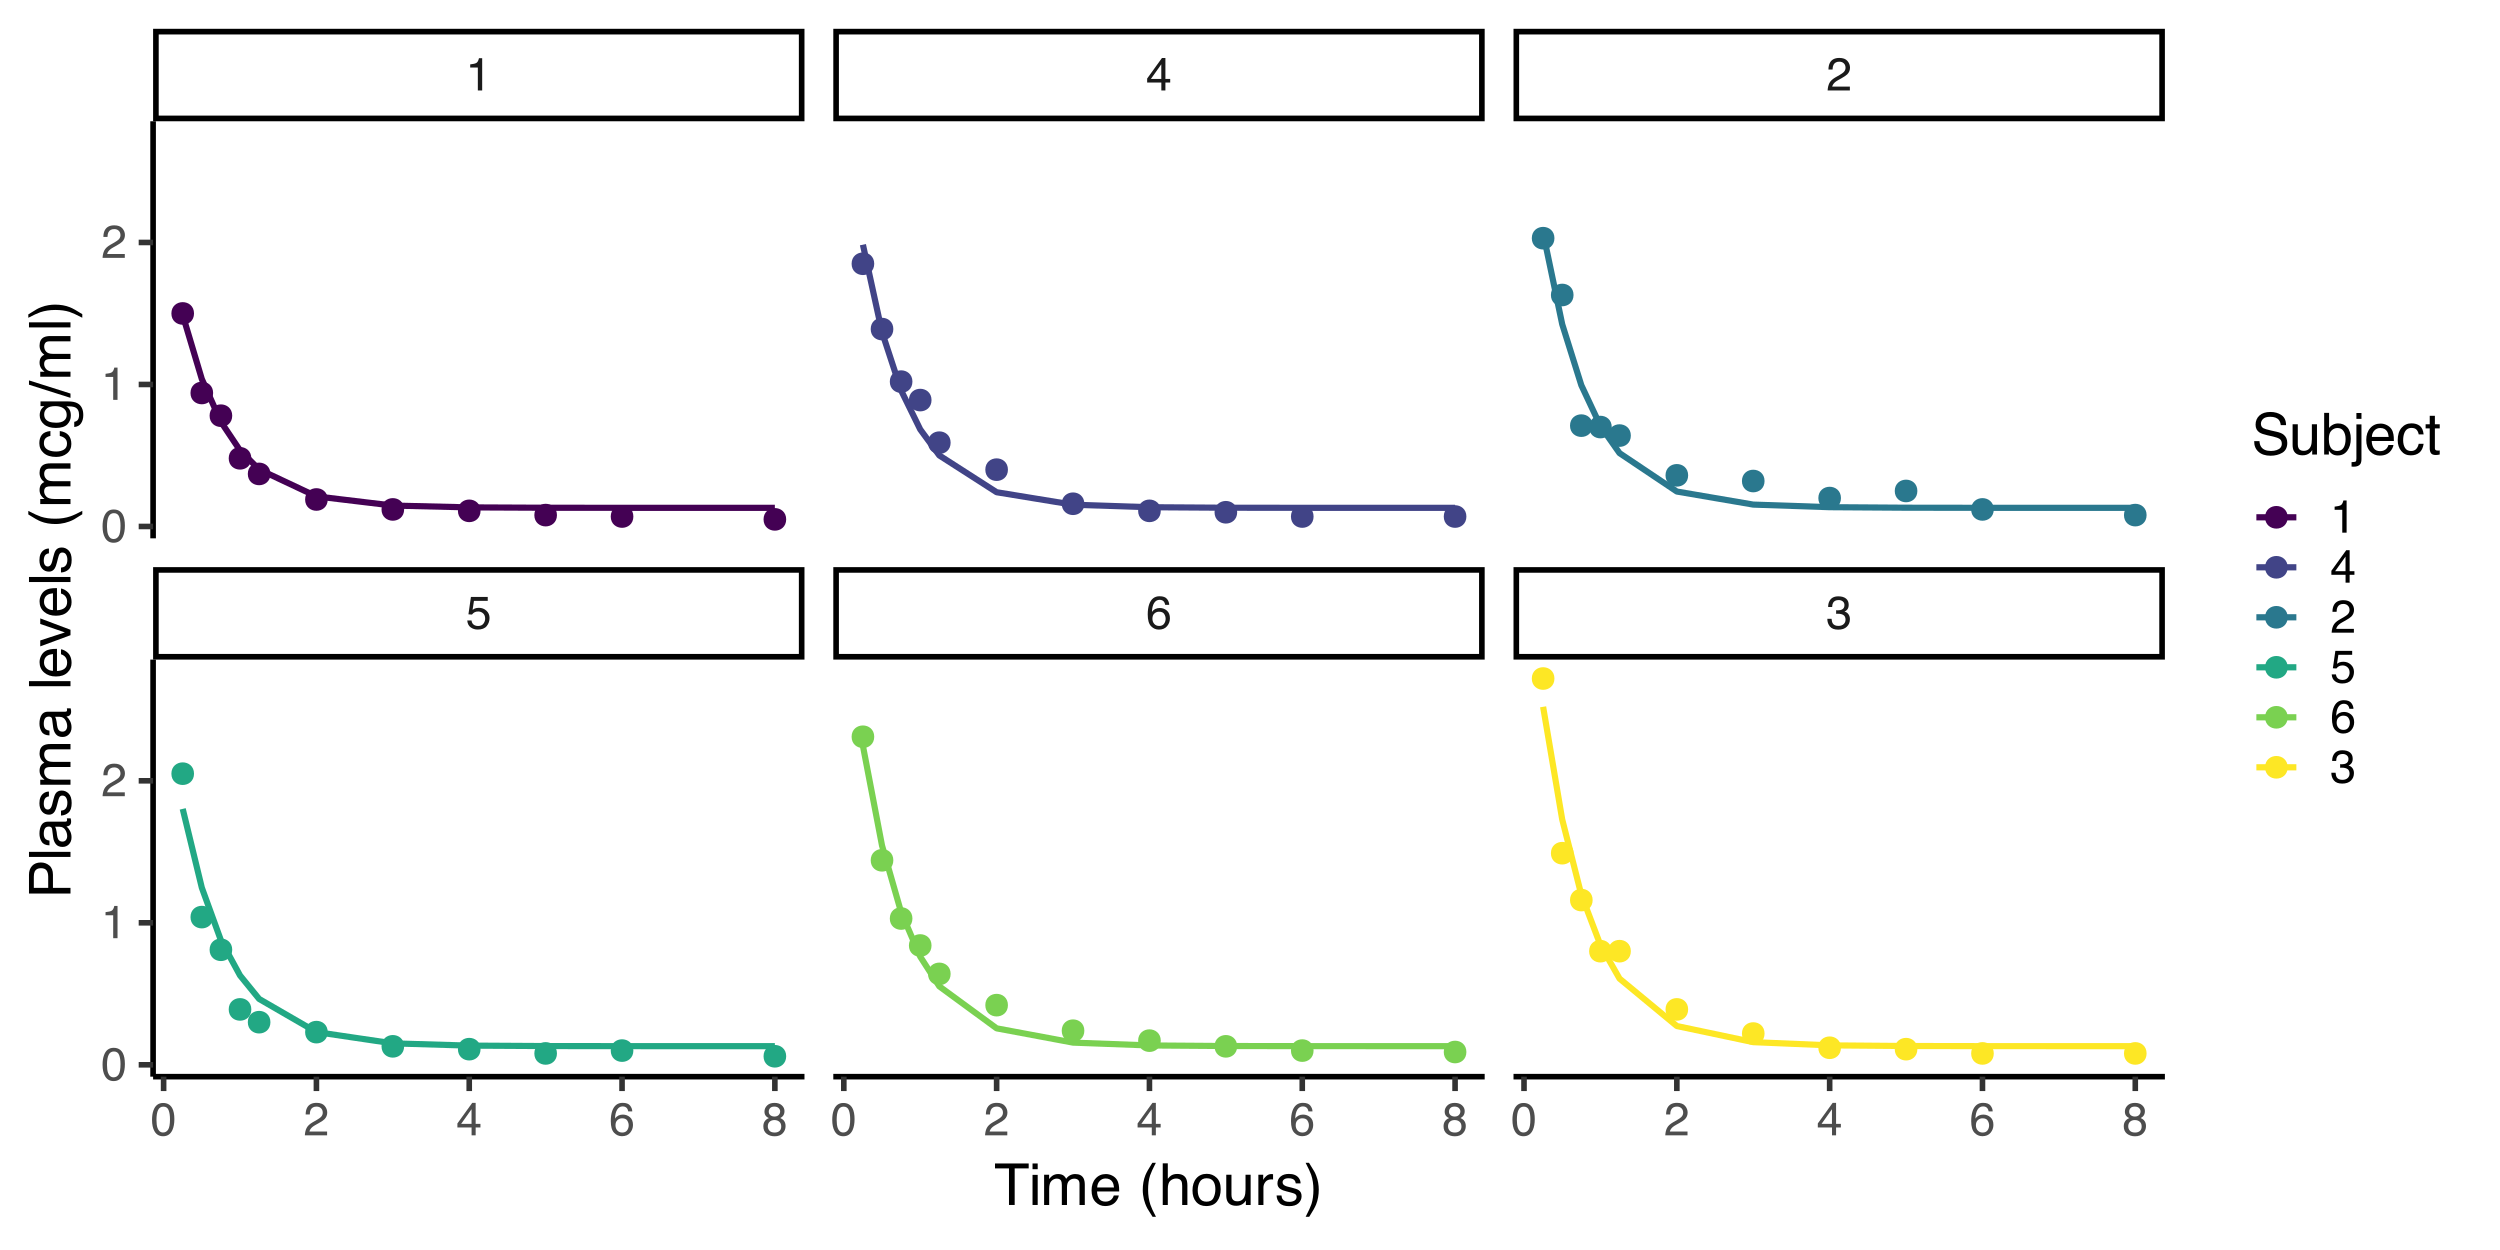 <?xml version="1.0" encoding="UTF-8"?>
<svg xmlns="http://www.w3.org/2000/svg" xmlns:xlink="http://www.w3.org/1999/xlink" width="864" height="432" viewBox="0 0 864 432">
<defs>
<g>
<g id="glyph-0-0">
<path d="M 0.516 0 L 0.516 -11.484 L 9.625 -11.484 L 9.625 0 Z M 8.188 -1.438 L 8.188 -10.047 L 1.953 -10.047 L 1.953 -1.438 Z M 8.188 -1.438 "/>
</g>
<g id="glyph-0-1">
<path d="M 1.984 -2.859 C 2.078 -2.055 2.445 -1.5 3.094 -1.188 C 3.426 -1.031 3.812 -0.953 4.25 -0.953 C 5.082 -0.953 5.695 -1.219 6.094 -1.75 C 6.5 -2.281 6.703 -2.867 6.703 -3.516 C 6.703 -4.297 6.461 -4.898 5.984 -5.328 C 5.516 -5.754 4.945 -5.969 4.281 -5.969 C 3.789 -5.969 3.375 -5.875 3.031 -5.688 C 2.688 -5.5 2.391 -5.238 2.141 -4.906 L 0.922 -4.984 L 1.781 -11 L 7.594 -11 L 7.594 -9.641 L 2.828 -9.641 L 2.359 -6.531 C 2.617 -6.727 2.863 -6.879 3.094 -6.984 C 3.508 -7.148 3.992 -7.234 4.547 -7.234 C 5.566 -7.234 6.43 -6.898 7.141 -6.234 C 7.859 -5.578 8.219 -4.742 8.219 -3.734 C 8.219 -2.672 7.891 -1.734 7.234 -0.922 C 6.586 -0.117 5.547 0.281 4.109 0.281 C 3.203 0.281 2.395 0.023 1.688 -0.484 C 0.988 -1.004 0.598 -1.797 0.516 -2.859 Z M 1.984 -2.859 "/>
</g>
<g id="glyph-0-2">
<path d="M 4.688 -11.234 C 5.938 -11.234 6.805 -10.91 7.297 -10.266 C 7.785 -9.617 8.031 -8.953 8.031 -8.266 L 6.641 -8.266 C 6.555 -8.703 6.426 -9.047 6.25 -9.297 C 5.906 -9.766 5.391 -10 4.703 -10 C 3.922 -10 3.297 -9.633 2.828 -8.906 C 2.367 -8.188 2.113 -7.148 2.062 -5.797 C 2.383 -6.266 2.789 -6.617 3.281 -6.859 C 3.727 -7.066 4.227 -7.172 4.781 -7.172 C 5.719 -7.172 6.535 -6.867 7.234 -6.266 C 7.93 -5.672 8.281 -4.781 8.281 -3.594 C 8.281 -2.57 7.945 -1.664 7.281 -0.875 C 6.625 -0.094 5.68 0.297 4.453 0.297 C 3.41 0.297 2.508 -0.098 1.75 -0.891 C 0.988 -1.691 0.609 -3.035 0.609 -4.922 C 0.609 -6.305 0.773 -7.484 1.109 -8.453 C 1.766 -10.305 2.957 -11.234 4.688 -11.234 Z M 4.578 -0.969 C 5.316 -0.969 5.867 -1.211 6.234 -1.703 C 6.609 -2.203 6.797 -2.789 6.797 -3.469 C 6.797 -4.039 6.629 -4.586 6.297 -5.109 C 5.973 -5.629 5.379 -5.891 4.516 -5.891 C 3.91 -5.891 3.379 -5.688 2.922 -5.281 C 2.461 -4.883 2.234 -4.281 2.234 -3.469 C 2.234 -2.758 2.441 -2.164 2.859 -1.688 C 3.273 -1.207 3.848 -0.969 4.578 -0.969 Z M 4.578 -0.969 "/>
</g>
<g id="glyph-0-3">
<path d="M 4.156 0.312 C 2.832 0.312 1.875 -0.051 1.281 -0.781 C 0.688 -1.508 0.391 -2.395 0.391 -3.438 L 1.859 -3.438 C 1.922 -2.719 2.055 -2.191 2.266 -1.859 C 2.629 -1.273 3.285 -0.984 4.234 -0.984 C 4.973 -0.984 5.566 -1.18 6.016 -1.578 C 6.461 -1.973 6.688 -2.484 6.688 -3.109 C 6.688 -3.879 6.453 -4.414 5.984 -4.719 C 5.516 -5.031 4.859 -5.188 4.016 -5.188 C 3.922 -5.188 3.828 -5.18 3.734 -5.172 C 3.641 -5.172 3.539 -5.172 3.438 -5.172 L 3.438 -6.406 C 3.582 -6.395 3.703 -6.383 3.797 -6.375 C 3.898 -6.375 4.008 -6.375 4.125 -6.375 C 4.656 -6.375 5.086 -6.457 5.422 -6.625 C 6.016 -6.914 6.312 -7.438 6.312 -8.188 C 6.312 -8.738 6.113 -9.164 5.719 -9.469 C 5.32 -9.77 4.863 -9.922 4.344 -9.922 C 3.406 -9.922 2.754 -9.609 2.391 -8.984 C 2.191 -8.641 2.082 -8.148 2.062 -7.516 L 0.672 -7.516 C 0.672 -8.348 0.836 -9.055 1.172 -9.641 C 1.742 -10.68 2.75 -11.203 4.188 -11.203 C 5.332 -11.203 6.219 -10.945 6.844 -10.438 C 7.469 -9.938 7.781 -9.203 7.781 -8.234 C 7.781 -7.547 7.594 -6.988 7.219 -6.562 C 6.988 -6.301 6.691 -6.094 6.328 -5.938 C 6.922 -5.781 7.379 -5.469 7.703 -5 C 8.035 -4.539 8.203 -3.977 8.203 -3.312 C 8.203 -2.25 7.848 -1.379 7.141 -0.703 C 6.441 -0.023 5.445 0.312 4.156 0.312 Z M 4.156 0.312 "/>
</g>
<g id="glyph-0-4">
<path d="M 1.531 -7.922 L 1.531 -9 C 2.551 -9.102 3.258 -9.27 3.656 -9.5 C 4.062 -9.727 4.363 -10.273 4.562 -11.141 L 5.672 -11.141 L 5.672 0 L 4.172 0 L 4.172 -7.922 Z M 1.531 -7.922 "/>
</g>
<g id="glyph-0-5">
<path d="M 5.297 -3.969 L 5.297 -9.031 L 1.703 -3.969 Z M 5.312 0 L 5.312 -2.734 L 0.406 -2.734 L 0.406 -4.109 L 5.531 -11.219 L 6.719 -11.219 L 6.719 -3.969 L 8.375 -3.969 L 8.375 -2.734 L 6.719 -2.734 L 6.719 0 Z M 5.312 0 "/>
</g>
<g id="glyph-0-6">
<path d="M 0.5 0 C 0.551 -0.969 0.75 -1.805 1.094 -2.516 C 1.445 -3.234 2.125 -3.883 3.125 -4.469 L 4.625 -5.328 C 5.301 -5.723 5.773 -6.055 6.047 -6.328 C 6.473 -6.766 6.688 -7.258 6.688 -7.812 C 6.688 -8.469 6.488 -8.984 6.094 -9.359 C 5.707 -9.742 5.188 -9.938 4.531 -9.938 C 3.57 -9.938 2.906 -9.57 2.531 -8.844 C 2.332 -8.457 2.223 -7.914 2.203 -7.219 L 0.781 -7.219 C 0.789 -8.195 0.969 -8.992 1.312 -9.609 C 1.926 -10.691 3.004 -11.234 4.547 -11.234 C 5.828 -11.234 6.758 -10.883 7.344 -10.188 C 7.938 -9.5 8.234 -8.727 8.234 -7.875 C 8.234 -6.977 7.922 -6.211 7.297 -5.578 C 6.93 -5.211 6.273 -4.766 5.328 -4.234 L 4.266 -3.641 C 3.754 -3.359 3.352 -3.094 3.062 -2.844 C 2.539 -2.383 2.211 -1.879 2.078 -1.328 L 8.188 -1.328 L 8.188 0 Z M 0.5 0 "/>
</g>
<g id="glyph-0-7">
<path d="M 4.328 -11.188 C 5.773 -11.188 6.82 -10.594 7.469 -9.406 C 7.969 -8.477 8.219 -7.211 8.219 -5.609 C 8.219 -4.086 7.992 -2.832 7.547 -1.844 C 6.891 -0.406 5.816 0.312 4.328 0.312 C 2.984 0.312 1.984 -0.273 1.328 -1.453 C 0.773 -2.422 0.5 -3.727 0.5 -5.375 C 0.5 -6.645 0.664 -7.734 1 -8.641 C 1.613 -10.336 2.723 -11.188 4.328 -11.188 Z M 4.312 -0.984 C 5.039 -0.984 5.617 -1.305 6.047 -1.953 C 6.484 -2.598 6.703 -3.801 6.703 -5.562 C 6.703 -6.832 6.547 -7.875 6.234 -8.688 C 5.922 -9.508 5.316 -9.922 4.422 -9.922 C 3.586 -9.922 2.977 -9.531 2.594 -8.75 C 2.219 -7.977 2.031 -6.832 2.031 -5.312 C 2.031 -4.176 2.148 -3.258 2.391 -2.562 C 2.766 -1.508 3.406 -0.984 4.312 -0.984 Z M 4.312 -0.984 "/>
</g>
<g id="glyph-0-8">
<path d="M 4.359 -6.5 C 4.973 -6.5 5.453 -6.672 5.797 -7.016 C 6.148 -7.367 6.328 -7.785 6.328 -8.266 C 6.328 -8.68 6.16 -9.062 5.828 -9.406 C 5.492 -9.758 4.988 -9.938 4.312 -9.938 C 3.633 -9.938 3.145 -9.758 2.844 -9.406 C 2.539 -9.062 2.391 -8.656 2.391 -8.188 C 2.391 -7.656 2.582 -7.238 2.969 -6.938 C 3.363 -6.645 3.828 -6.5 4.359 -6.5 Z M 4.438 -0.969 C 5.094 -0.969 5.633 -1.141 6.062 -1.484 C 6.488 -1.836 6.703 -2.363 6.703 -3.062 C 6.703 -3.789 6.477 -4.344 6.031 -4.719 C 5.594 -5.094 5.031 -5.281 4.344 -5.281 C 3.664 -5.281 3.113 -5.086 2.688 -4.703 C 2.27 -4.316 2.062 -3.785 2.062 -3.109 C 2.062 -2.523 2.254 -2.02 2.641 -1.594 C 3.023 -1.176 3.625 -0.969 4.438 -0.969 Z M 2.438 -5.969 C 2.051 -6.133 1.75 -6.328 1.531 -6.547 C 1.113 -6.961 0.906 -7.504 0.906 -8.172 C 0.906 -9.004 1.207 -9.719 1.812 -10.312 C 2.414 -10.914 3.273 -11.219 4.391 -11.219 C 5.461 -11.219 6.301 -10.938 6.906 -10.375 C 7.52 -9.812 7.828 -9.148 7.828 -8.391 C 7.828 -7.691 7.648 -7.129 7.297 -6.703 C 7.098 -6.453 6.789 -6.211 6.375 -5.984 C 6.832 -5.766 7.195 -5.52 7.469 -5.25 C 7.957 -4.727 8.203 -4.051 8.203 -3.219 C 8.203 -2.227 7.867 -1.391 7.203 -0.703 C 6.547 -0.016 5.613 0.328 4.406 0.328 C 3.32 0.328 2.398 0.031 1.641 -0.562 C 0.891 -1.156 0.516 -2.016 0.516 -3.141 C 0.516 -3.805 0.676 -4.379 1 -4.859 C 1.32 -5.336 1.801 -5.707 2.438 -5.969 Z M 2.438 -5.969 "/>
</g>
<g id="glyph-1-0">
<path d="M 0.641 0 L 0.641 -14.344 L 12.031 -14.344 L 12.031 0 Z M 10.234 -1.797 L 10.234 -12.547 L 2.438 -12.547 L 2.438 -1.797 Z M 10.234 -1.797 "/>
</g>
<g id="glyph-1-1">
<path d="M 11.969 -14.344 L 11.969 -12.641 L 7.125 -12.641 L 7.125 0 L 5.156 0 L 5.156 -12.641 L 0.328 -12.641 L 0.328 -14.344 Z M 11.969 -14.344 "/>
</g>
<g id="glyph-1-2">
<path d="M 1.297 -10.406 L 3.078 -10.406 L 3.078 0 L 1.297 0 Z M 1.297 -14.344 L 3.078 -14.344 L 3.078 -12.359 L 1.297 -12.359 Z M 1.297 -14.344 "/>
</g>
<g id="glyph-1-3">
<path d="M 1.297 -10.453 L 3.031 -10.453 L 3.031 -8.969 C 3.445 -9.488 3.82 -9.863 4.156 -10.094 C 4.738 -10.488 5.398 -10.688 6.141 -10.688 C 6.973 -10.688 7.641 -10.484 8.141 -10.078 C 8.43 -9.848 8.691 -9.504 8.922 -9.047 C 9.316 -9.609 9.773 -10.02 10.297 -10.281 C 10.828 -10.551 11.422 -10.688 12.078 -10.688 C 13.484 -10.688 14.441 -10.18 14.953 -9.172 C 15.223 -8.617 15.359 -7.883 15.359 -6.969 L 15.359 0 L 13.531 0 L 13.531 -7.266 C 13.531 -7.961 13.352 -8.441 13 -8.703 C 12.656 -8.961 12.234 -9.094 11.734 -9.094 C 11.047 -9.094 10.453 -8.859 9.953 -8.391 C 9.453 -7.93 9.203 -7.16 9.203 -6.078 L 9.203 0 L 7.422 0 L 7.422 -6.828 C 7.422 -7.535 7.336 -8.051 7.172 -8.375 C 6.898 -8.863 6.398 -9.109 5.672 -9.109 C 5.004 -9.109 4.398 -8.848 3.859 -8.328 C 3.316 -7.816 3.047 -6.891 3.047 -5.547 L 3.047 0 L 1.297 0 Z M 1.297 -10.453 "/>
</g>
<g id="glyph-1-4">
<path d="M 5.641 -10.688 C 6.391 -10.688 7.109 -10.516 7.797 -10.172 C 8.492 -9.828 9.023 -9.375 9.391 -8.812 C 9.742 -8.289 9.977 -7.676 10.094 -6.969 C 10.195 -6.488 10.25 -5.723 10.25 -4.672 L 2.594 -4.672 C 2.625 -3.609 2.875 -2.754 3.344 -2.109 C 3.812 -1.473 4.535 -1.156 5.516 -1.156 C 6.43 -1.156 7.164 -1.457 7.719 -2.062 C 8.031 -2.414 8.25 -2.82 8.375 -3.281 L 10.109 -3.281 C 10.066 -2.895 9.914 -2.469 9.656 -2 C 9.395 -1.531 9.109 -1.145 8.797 -0.844 C 8.254 -0.32 7.594 0.031 6.812 0.219 C 6.383 0.32 5.906 0.375 5.375 0.375 C 4.07 0.375 2.969 -0.098 2.062 -1.047 C 1.156 -1.992 0.703 -3.32 0.703 -5.031 C 0.703 -6.707 1.156 -8.066 2.062 -9.109 C 2.977 -10.16 4.172 -10.688 5.641 -10.688 Z M 8.453 -6.062 C 8.379 -6.82 8.211 -7.43 7.953 -7.891 C 7.473 -8.734 6.664 -9.156 5.531 -9.156 C 4.727 -9.156 4.051 -8.863 3.5 -8.281 C 2.957 -7.695 2.672 -6.957 2.641 -6.062 Z M 5.484 -10.719 Z M 5.484 -10.719 "/>
</g>
<g id="glyph-1-5">
</g>
<g id="glyph-1-6">
<path d="M 5.922 -14.578 C 4.898 -12.598 4.234 -11.141 3.922 -10.203 C 3.461 -8.773 3.234 -7.125 3.234 -5.25 C 3.234 -3.363 3.5 -1.641 4.031 -0.078 C 4.352 0.891 4.992 2.273 5.953 4.078 L 4.766 4.078 C 3.816 2.598 3.227 1.648 3 1.234 C 2.77 0.828 2.52 0.27 2.25 -0.438 C 1.883 -1.395 1.633 -2.422 1.5 -3.516 C 1.426 -4.078 1.391 -4.617 1.391 -5.141 C 1.391 -7.066 1.691 -8.781 2.297 -10.281 C 2.68 -11.238 3.484 -12.672 4.703 -14.578 Z M 5.922 -14.578 "/>
</g>
<g id="glyph-1-7">
<path d="M 1.297 -14.391 L 3.047 -14.391 L 3.047 -9.047 C 3.461 -9.566 3.836 -9.938 4.172 -10.156 C 4.734 -10.531 5.441 -10.719 6.297 -10.719 C 7.805 -10.719 8.832 -10.188 9.375 -9.125 C 9.664 -8.539 9.812 -7.734 9.812 -6.703 L 9.812 0 L 8.016 0 L 8.016 -6.594 C 8.016 -7.363 7.914 -7.926 7.719 -8.281 C 7.395 -8.852 6.797 -9.141 5.922 -9.141 C 5.191 -9.141 4.531 -8.891 3.938 -8.391 C 3.344 -7.891 3.047 -6.941 3.047 -5.547 L 3.047 0 L 1.297 0 Z M 1.297 -14.391 "/>
</g>
<g id="glyph-1-8">
<path d="M 5.438 -1.141 C 6.602 -1.141 7.398 -1.578 7.828 -2.453 C 8.266 -3.336 8.484 -4.32 8.484 -5.406 C 8.484 -6.375 8.328 -7.164 8.016 -7.781 C 7.523 -8.75 6.672 -9.234 5.453 -9.234 C 4.379 -9.234 3.598 -8.82 3.109 -8 C 2.629 -7.176 2.391 -6.188 2.391 -5.031 C 2.391 -3.914 2.629 -2.988 3.109 -2.25 C 3.598 -1.508 4.375 -1.141 5.438 -1.141 Z M 5.516 -10.766 C 6.859 -10.766 7.992 -10.312 8.922 -9.406 C 9.859 -8.508 10.328 -7.191 10.328 -5.453 C 10.328 -3.766 9.914 -2.367 9.094 -1.266 C 8.27 -0.172 7 0.375 5.281 0.375 C 3.832 0.375 2.688 -0.109 1.844 -1.078 C 1 -2.055 0.578 -3.363 0.578 -5 C 0.578 -6.758 1.02 -8.16 1.906 -9.203 C 2.801 -10.242 4.004 -10.766 5.516 -10.766 Z M 5.453 -10.719 Z M 5.453 -10.719 "/>
</g>
<g id="glyph-1-9">
<path d="M 3.047 -10.453 L 3.047 -3.516 C 3.047 -2.984 3.129 -2.547 3.297 -2.203 C 3.609 -1.578 4.191 -1.266 5.047 -1.266 C 6.273 -1.266 7.109 -1.812 7.547 -2.906 C 7.785 -3.5 7.906 -4.305 7.906 -5.328 L 7.906 -10.453 L 9.672 -10.453 L 9.672 0 L 8.016 0 L 8.031 -1.547 C 7.801 -1.148 7.516 -0.812 7.172 -0.531 C 6.504 0.008 5.691 0.281 4.734 0.281 C 3.242 0.281 2.227 -0.219 1.688 -1.219 C 1.395 -1.75 1.25 -2.457 1.25 -3.344 L 1.25 -10.453 Z M 5.453 -10.719 Z M 5.453 -10.719 "/>
</g>
<g id="glyph-1-10">
<path d="M 1.344 -10.453 L 3.016 -10.453 L 3.016 -8.656 C 3.148 -9.008 3.484 -9.438 4.016 -9.938 C 4.547 -10.438 5.16 -10.688 5.859 -10.688 C 5.891 -10.688 5.941 -10.68 6.016 -10.672 C 6.098 -10.672 6.234 -10.66 6.422 -10.641 L 6.422 -8.797 C 6.316 -8.805 6.219 -8.816 6.125 -8.828 C 6.039 -8.836 5.945 -8.844 5.844 -8.844 C 4.957 -8.844 4.273 -8.555 3.797 -7.984 C 3.328 -7.41 3.094 -6.754 3.094 -6.016 L 3.094 0 L 1.344 0 Z M 1.344 -10.453 "/>
</g>
<g id="glyph-1-11">
<path d="M 2.328 -3.281 C 2.379 -2.695 2.531 -2.25 2.781 -1.938 C 3.219 -1.363 3.984 -1.078 5.078 -1.078 C 5.734 -1.078 6.305 -1.219 6.797 -1.5 C 7.297 -1.789 7.547 -2.234 7.547 -2.828 C 7.547 -3.273 7.344 -3.613 6.938 -3.844 C 6.688 -3.988 6.188 -4.156 5.438 -4.344 L 4.047 -4.703 C 3.148 -4.922 2.492 -5.164 2.078 -5.438 C 1.316 -5.914 0.938 -6.57 0.938 -7.406 C 0.938 -8.395 1.289 -9.195 2 -9.812 C 2.719 -10.426 3.68 -10.734 4.891 -10.734 C 6.461 -10.734 7.598 -10.27 8.297 -9.344 C 8.734 -8.758 8.941 -8.129 8.922 -7.453 L 7.266 -7.453 C 7.234 -7.848 7.094 -8.207 6.844 -8.531 C 6.438 -9 5.738 -9.234 4.75 -9.234 C 4.082 -9.234 3.578 -9.102 3.234 -8.844 C 2.891 -8.594 2.719 -8.258 2.719 -7.844 C 2.719 -7.383 2.945 -7.02 3.406 -6.75 C 3.664 -6.582 4.047 -6.438 4.547 -6.312 L 5.719 -6.031 C 6.977 -5.727 7.82 -5.43 8.25 -5.141 C 8.938 -4.691 9.281 -3.988 9.281 -3.031 C 9.281 -2.094 8.926 -1.285 8.219 -0.609 C 7.508 0.066 6.43 0.406 4.984 0.406 C 3.43 0.406 2.332 0.051 1.688 -0.656 C 1.039 -1.363 0.691 -2.238 0.641 -3.281 Z M 4.938 -10.719 Z M 4.938 -10.719 "/>
</g>
<g id="glyph-1-12">
<path d="M 0.688 4.078 C 1.727 2.066 2.398 0.598 2.703 -0.328 C 3.148 -1.734 3.375 -3.375 3.375 -5.25 C 3.375 -7.133 3.113 -8.859 2.594 -10.422 C 2.258 -11.379 1.617 -12.766 0.672 -14.578 L 1.844 -14.578 C 2.844 -12.973 3.445 -11.984 3.656 -11.609 C 3.875 -11.242 4.109 -10.727 4.359 -10.062 C 4.672 -9.25 4.891 -8.445 5.016 -7.656 C 5.148 -6.863 5.219 -6.098 5.219 -5.359 C 5.219 -3.43 4.914 -1.711 4.312 -0.203 C 3.926 0.766 3.129 2.191 1.922 4.078 Z M 0.688 4.078 "/>
</g>
<g id="glyph-1-13">
<path d="M 2.797 -4.625 C 2.836 -3.812 3.031 -3.148 3.375 -2.641 C 4.02 -1.691 5.156 -1.219 6.781 -1.219 C 7.508 -1.219 8.172 -1.32 8.766 -1.531 C 9.93 -1.938 10.516 -2.66 10.516 -3.703 C 10.516 -4.484 10.27 -5.039 9.781 -5.375 C 9.281 -5.695 8.504 -5.977 7.453 -6.219 L 5.516 -6.656 C 4.242 -6.945 3.344 -7.266 2.812 -7.609 C 1.906 -8.203 1.453 -9.098 1.453 -10.297 C 1.453 -11.586 1.895 -12.645 2.781 -13.469 C 3.676 -14.289 4.941 -14.703 6.578 -14.703 C 8.078 -14.703 9.352 -14.336 10.406 -13.609 C 11.457 -12.891 11.984 -11.734 11.984 -10.141 L 10.156 -10.141 C 10.062 -10.91 9.852 -11.5 9.531 -11.906 C 8.938 -12.656 7.93 -13.031 6.516 -13.031 C 5.367 -13.031 4.547 -12.785 4.047 -12.297 C 3.547 -11.816 3.297 -11.258 3.297 -10.625 C 3.297 -9.926 3.586 -9.41 4.172 -9.078 C 4.555 -8.867 5.426 -8.609 6.781 -8.297 L 8.797 -7.844 C 9.766 -7.625 10.508 -7.32 11.031 -6.938 C 11.945 -6.258 12.406 -5.285 12.406 -4.016 C 12.406 -2.422 11.828 -1.281 10.672 -0.594 C 9.516 0.082 8.172 0.422 6.641 0.422 C 4.859 0.422 3.461 -0.035 2.453 -0.953 C 1.441 -1.859 0.945 -3.082 0.969 -4.625 Z M 6.719 -14.734 Z M 6.719 -14.734 "/>
</g>
<g id="glyph-1-14">
<path d="M 1.156 -14.391 L 2.859 -14.391 L 2.859 -9.188 C 3.242 -9.688 3.703 -10.066 4.234 -10.328 C 4.773 -10.598 5.359 -10.734 5.984 -10.734 C 7.285 -10.734 8.336 -10.285 9.141 -9.391 C 9.953 -8.492 10.359 -7.176 10.359 -5.438 C 10.359 -3.781 9.957 -2.406 9.156 -1.312 C 8.352 -0.219 7.242 0.328 5.828 0.328 C 5.035 0.328 4.363 0.133 3.812 -0.25 C 3.488 -0.477 3.145 -0.844 2.781 -1.344 L 2.781 0 L 1.156 0 Z M 5.719 -1.219 C 6.676 -1.219 7.391 -1.594 7.859 -2.344 C 8.328 -3.102 8.562 -4.102 8.562 -5.344 C 8.562 -6.445 8.328 -7.359 7.859 -8.078 C 7.391 -8.797 6.691 -9.156 5.766 -9.156 C 4.973 -9.156 4.273 -8.859 3.672 -8.266 C 3.066 -7.68 2.766 -6.707 2.766 -5.344 C 2.766 -4.363 2.891 -3.566 3.141 -2.953 C 3.598 -1.797 4.457 -1.219 5.719 -1.219 Z M 5.719 -1.219 "/>
</g>
<g id="glyph-1-15">
<path d="M 3.047 -12.312 L 1.297 -12.312 L 1.297 -14.344 L 3.047 -14.344 Z M -0.375 2.641 C 0.414 2.617 0.891 2.551 1.047 2.438 C 1.211 2.32 1.297 1.969 1.297 1.375 L 1.297 -10.406 L 3.047 -10.406 L 3.047 1.547 C 3.047 2.316 2.922 2.891 2.672 3.266 C 2.266 3.898 1.488 4.219 0.344 4.219 C 0.258 4.219 0.172 4.211 0.078 4.203 C -0.016 4.203 -0.164 4.191 -0.375 4.172 Z M -0.375 2.641 "/>
</g>
<g id="glyph-1-16">
<path d="M 5.328 -10.766 C 6.504 -10.766 7.461 -10.477 8.203 -9.906 C 8.941 -9.332 9.383 -8.344 9.531 -6.938 L 7.828 -6.938 C 7.723 -7.582 7.484 -8.117 7.109 -8.547 C 6.734 -8.973 6.141 -9.188 5.328 -9.188 C 4.203 -9.188 3.398 -8.641 2.922 -7.547 C 2.609 -6.836 2.453 -5.961 2.453 -4.922 C 2.453 -3.867 2.672 -2.984 3.109 -2.266 C 3.555 -1.555 4.254 -1.203 5.203 -1.203 C 5.93 -1.203 6.508 -1.426 6.938 -1.875 C 7.363 -2.32 7.66 -2.93 7.828 -3.703 L 9.531 -3.703 C 9.332 -2.316 8.844 -1.301 8.062 -0.656 C 7.281 -0.02 6.281 0.297 5.062 0.297 C 3.695 0.297 2.609 -0.203 1.797 -1.203 C 0.984 -2.203 0.578 -3.445 0.578 -4.938 C 0.578 -6.781 1.02 -8.211 1.906 -9.234 C 2.801 -10.254 3.941 -10.766 5.328 -10.766 Z M 5.047 -10.719 Z M 5.047 -10.719 "/>
</g>
<g id="glyph-1-17">
<path d="M 1.641 -13.375 L 3.422 -13.375 L 3.422 -10.453 L 5.094 -10.453 L 5.094 -9.031 L 3.422 -9.031 L 3.422 -2.203 C 3.422 -1.836 3.547 -1.594 3.797 -1.469 C 3.93 -1.395 4.156 -1.359 4.469 -1.359 C 4.551 -1.359 4.641 -1.359 4.734 -1.359 C 4.836 -1.367 4.957 -1.379 5.094 -1.391 L 5.094 0 C 4.883 0.062 4.672 0.102 4.453 0.125 C 4.234 0.156 4 0.172 3.75 0.172 C 2.926 0.172 2.367 -0.035 2.078 -0.453 C 1.785 -0.879 1.641 -1.426 1.641 -2.094 L 1.641 -9.031 L 0.219 -9.031 L 0.219 -10.453 L 1.641 -10.453 Z M 1.641 -13.375 "/>
</g>
<g id="glyph-2-0">
<path d="M 0 -0.641 L -14.344 -0.641 L -14.344 -12.031 L 0 -12.031 Z M -1.797 -10.234 L -12.547 -10.234 L -12.547 -2.438 L -1.797 -2.438 Z M -1.797 -10.234 "/>
</g>
<g id="glyph-2-1">
<path d="M -14.344 -1.703 L -14.344 -8.172 C -14.344 -9.441 -13.984 -10.469 -13.266 -11.25 C -12.547 -12.031 -11.535 -12.422 -10.234 -12.422 C -9.117 -12.422 -8.145 -12.07 -7.312 -11.375 C -6.477 -10.676 -6.062 -9.609 -6.062 -8.172 L -6.062 -3.656 L 0 -3.656 L 0 -1.703 Z M -10.219 -10.453 C -11.281 -10.453 -12 -10.062 -12.375 -9.281 C -12.57 -8.852 -12.672 -8.266 -12.672 -7.516 L -12.672 -3.656 L -7.703 -3.656 L -7.703 -7.516 C -7.703 -8.391 -7.883 -9.098 -8.25 -9.641 C -8.625 -10.18 -9.281 -10.453 -10.219 -10.453 Z M -10.219 -10.453 "/>
</g>
<g id="glyph-2-2">
<path d="M -14.344 -1.344 L -14.344 -3.094 L 0 -3.094 L 0 -1.344 Z M -14.344 -1.344 "/>
</g>
<g id="glyph-2-3">
<path d="M -2.781 -2.641 C -2.27 -2.641 -1.867 -2.82 -1.578 -3.188 C -1.285 -3.562 -1.141 -4.004 -1.141 -4.516 C -1.141 -5.129 -1.285 -5.727 -1.578 -6.312 C -2.047 -7.289 -2.82 -7.781 -3.906 -7.781 L -5.328 -7.781 C -5.191 -7.562 -5.078 -7.281 -4.984 -6.938 C -4.891 -6.602 -4.82 -6.273 -4.781 -5.953 L -4.656 -4.891 C -4.562 -4.242 -4.426 -3.766 -4.25 -3.453 C -3.945 -2.91 -3.457 -2.641 -2.781 -2.641 Z M -6.344 -6.891 C -6.395 -7.297 -6.562 -7.566 -6.844 -7.703 C -7 -7.785 -7.223 -7.828 -7.516 -7.828 C -8.117 -7.828 -8.555 -7.613 -8.828 -7.188 C -9.098 -6.758 -9.234 -6.148 -9.234 -5.359 C -9.234 -4.43 -8.984 -3.781 -8.484 -3.406 C -8.211 -3.188 -7.805 -3.047 -7.266 -2.984 L -7.266 -1.344 C -8.555 -1.375 -9.453 -1.789 -9.953 -2.594 C -10.461 -3.395 -10.719 -4.328 -10.719 -5.391 C -10.719 -6.617 -10.484 -7.617 -10.016 -8.391 C -9.547 -9.148 -8.816 -9.531 -7.828 -9.531 L -1.797 -9.531 C -1.617 -9.531 -1.473 -9.566 -1.359 -9.641 C -1.242 -9.711 -1.188 -9.875 -1.188 -10.125 C -1.188 -10.195 -1.191 -10.281 -1.203 -10.375 C -1.211 -10.477 -1.227 -10.582 -1.25 -10.688 L 0.047 -10.688 C 0.129 -10.414 0.176 -10.207 0.188 -10.062 C 0.207 -9.926 0.219 -9.734 0.219 -9.484 C 0.219 -8.879 0.004 -8.441 -0.422 -8.172 C -0.648 -8.023 -0.973 -7.922 -1.391 -7.859 C -0.922 -7.504 -0.508 -6.988 -0.156 -6.312 C 0.188 -5.645 0.359 -4.91 0.359 -4.109 C 0.359 -3.129 0.062 -2.332 -0.531 -1.719 C -1.125 -1.102 -1.863 -0.797 -2.75 -0.797 C -3.719 -0.797 -4.469 -1.098 -5 -1.703 C -5.531 -2.316 -5.859 -3.113 -5.984 -4.094 Z M -10.719 -5.438 Z M -10.719 -5.438 "/>
</g>
<g id="glyph-2-4">
<path d="M -3.281 -2.328 C -2.695 -2.379 -2.25 -2.531 -1.938 -2.781 C -1.363 -3.219 -1.078 -3.984 -1.078 -5.078 C -1.078 -5.734 -1.219 -6.305 -1.5 -6.797 C -1.789 -7.297 -2.234 -7.547 -2.828 -7.547 C -3.273 -7.547 -3.613 -7.344 -3.844 -6.938 C -3.988 -6.688 -4.156 -6.188 -4.344 -5.438 L -4.703 -4.047 C -4.922 -3.148 -5.164 -2.492 -5.438 -2.078 C -5.914 -1.316 -6.57 -0.938 -7.406 -0.938 C -8.395 -0.938 -9.195 -1.289 -9.812 -2 C -10.426 -2.719 -10.734 -3.68 -10.734 -4.891 C -10.734 -6.461 -10.27 -7.598 -9.344 -8.297 C -8.758 -8.734 -8.129 -8.941 -7.453 -8.922 L -7.453 -7.266 C -7.848 -7.234 -8.207 -7.094 -8.531 -6.844 C -9 -6.438 -9.234 -5.738 -9.234 -4.75 C -9.234 -4.082 -9.102 -3.578 -8.844 -3.234 C -8.594 -2.891 -8.258 -2.719 -7.844 -2.719 C -7.383 -2.719 -7.02 -2.945 -6.75 -3.406 C -6.582 -3.664 -6.438 -4.047 -6.312 -4.547 L -6.031 -5.719 C -5.727 -6.977 -5.43 -7.82 -5.141 -8.25 C -4.691 -8.938 -3.988 -9.281 -3.031 -9.281 C -2.094 -9.281 -1.285 -8.926 -0.609 -8.219 C 0.066 -7.508 0.406 -6.43 0.406 -4.984 C 0.406 -3.43 0.051 -2.332 -0.656 -1.688 C -1.363 -1.039 -2.238 -0.691 -3.281 -0.641 Z M -10.719 -4.938 Z M -10.719 -4.938 "/>
</g>
<g id="glyph-2-5">
<path d="M -10.453 -1.297 L -10.453 -3.031 L -8.969 -3.031 C -9.488 -3.445 -9.863 -3.82 -10.094 -4.156 C -10.488 -4.738 -10.688 -5.398 -10.688 -6.141 C -10.688 -6.973 -10.484 -7.641 -10.078 -8.141 C -9.848 -8.43 -9.504 -8.691 -9.047 -8.922 C -9.609 -9.316 -10.02 -9.773 -10.281 -10.297 C -10.551 -10.828 -10.688 -11.422 -10.688 -12.078 C -10.688 -13.484 -10.18 -14.441 -9.172 -14.953 C -8.617 -15.223 -7.883 -15.359 -6.969 -15.359 L 0 -15.359 L 0 -13.531 L -7.266 -13.531 C -7.961 -13.531 -8.441 -13.352 -8.703 -13 C -8.961 -12.656 -9.094 -12.234 -9.094 -11.734 C -9.094 -11.047 -8.859 -10.453 -8.391 -9.953 C -7.93 -9.453 -7.16 -9.203 -6.078 -9.203 L 0 -9.203 L 0 -7.422 L -6.828 -7.422 C -7.535 -7.422 -8.051 -7.336 -8.375 -7.172 C -8.863 -6.898 -9.109 -6.398 -9.109 -5.672 C -9.109 -5.004 -8.848 -4.398 -8.328 -3.859 C -7.816 -3.316 -6.891 -3.047 -5.547 -3.047 L 0 -3.047 L 0 -1.297 Z M -10.453 -1.297 "/>
</g>
<g id="glyph-2-6">
</g>
<g id="glyph-2-7">
<path d="M -10.688 -5.641 C -10.688 -6.391 -10.516 -7.109 -10.172 -7.797 C -9.828 -8.492 -9.375 -9.023 -8.812 -9.391 C -8.289 -9.742 -7.676 -9.977 -6.969 -10.094 C -6.488 -10.195 -5.723 -10.25 -4.672 -10.25 L -4.672 -2.594 C -3.609 -2.625 -2.754 -2.875 -2.109 -3.344 C -1.473 -3.812 -1.156 -4.535 -1.156 -5.516 C -1.156 -6.43 -1.457 -7.164 -2.062 -7.719 C -2.414 -8.031 -2.82 -8.25 -3.281 -8.375 L -3.281 -10.109 C -2.895 -10.066 -2.469 -9.914 -2 -9.656 C -1.531 -9.395 -1.145 -9.109 -0.844 -8.797 C -0.32 -8.254 0.031 -7.594 0.219 -6.812 C 0.32 -6.383 0.375 -5.906 0.375 -5.375 C 0.375 -4.07 -0.098 -2.969 -1.047 -2.062 C -1.992 -1.156 -3.32 -0.703 -5.031 -0.703 C -6.707 -0.703 -8.066 -1.156 -9.109 -2.062 C -10.16 -2.977 -10.688 -4.172 -10.688 -5.641 Z M -6.062 -8.453 C -6.82 -8.379 -7.43 -8.211 -7.891 -7.953 C -8.734 -7.473 -9.156 -6.664 -9.156 -5.531 C -9.156 -4.727 -8.863 -4.051 -8.281 -3.5 C -7.695 -2.957 -6.957 -2.672 -6.062 -2.641 Z M -10.719 -5.484 Z M -10.719 -5.484 "/>
</g>
<g id="glyph-2-8">
<path d="M -10.453 -2.156 L -1.938 -4.938 L -10.453 -7.859 L -10.453 -9.781 L 0 -5.844 L 0 -3.969 L -10.453 -0.109 Z M -10.453 -2.156 "/>
</g>
<g id="glyph-2-9">
<path d="M -14.578 -5.922 C -12.598 -4.898 -11.141 -4.234 -10.203 -3.922 C -8.773 -3.461 -7.125 -3.234 -5.25 -3.234 C -3.363 -3.234 -1.641 -3.5 -0.078 -4.031 C 0.891 -4.352 2.273 -4.992 4.078 -5.953 L 4.078 -4.766 C 2.598 -3.816 1.648 -3.227 1.234 -3 C 0.828 -2.77 0.27 -2.52 -0.438 -2.25 C -1.395 -1.883 -2.422 -1.633 -3.516 -1.5 C -4.078 -1.426 -4.617 -1.391 -5.141 -1.391 C -7.066 -1.391 -8.781 -1.691 -10.281 -2.297 C -11.238 -2.68 -12.672 -3.484 -14.578 -4.703 Z M -14.578 -5.922 "/>
</g>
<g id="glyph-2-10">
<path d="M -10.766 -5.328 C -10.766 -6.504 -10.477 -7.461 -9.906 -8.203 C -9.332 -8.941 -8.344 -9.383 -6.938 -9.531 L -6.938 -7.828 C -7.582 -7.723 -8.117 -7.484 -8.547 -7.109 C -8.973 -6.734 -9.188 -6.141 -9.188 -5.328 C -9.188 -4.203 -8.641 -3.398 -7.547 -2.922 C -6.836 -2.609 -5.961 -2.453 -4.922 -2.453 C -3.867 -2.453 -2.984 -2.672 -2.266 -3.109 C -1.555 -3.555 -1.203 -4.254 -1.203 -5.203 C -1.203 -5.93 -1.426 -6.508 -1.875 -6.938 C -2.32 -7.363 -2.93 -7.66 -3.703 -7.828 L -3.703 -9.531 C -2.316 -9.332 -1.301 -8.844 -0.656 -8.062 C -0.02 -7.281 0.297 -6.281 0.297 -5.062 C 0.297 -3.695 -0.203 -2.609 -1.203 -1.797 C -2.203 -0.984 -3.445 -0.578 -4.938 -0.578 C -6.781 -0.578 -8.211 -1.02 -9.234 -1.906 C -10.254 -2.801 -10.766 -3.941 -10.766 -5.328 Z M -10.719 -5.047 Z M -10.719 -5.047 "/>
</g>
<g id="glyph-2-11">
<path d="M -10.641 -4.984 C -10.641 -5.805 -10.441 -6.52 -10.047 -7.125 C -9.816 -7.457 -9.484 -7.797 -9.047 -8.141 L -10.359 -8.141 L -10.359 -9.766 L -0.844 -9.766 C 0.477 -9.766 1.523 -9.57 2.297 -9.188 C 3.711 -8.457 4.422 -7.078 4.422 -5.047 C 4.422 -3.922 4.164 -2.973 3.656 -2.203 C 3.156 -1.441 2.367 -1.016 1.297 -0.922 L 1.297 -2.703 C 1.766 -2.785 2.129 -2.957 2.391 -3.219 C 2.773 -3.613 2.969 -4.238 2.969 -5.094 C 2.969 -6.438 2.492 -7.316 1.547 -7.734 C 0.984 -7.984 -0.016 -8.098 -1.453 -8.078 C -0.922 -7.723 -0.523 -7.297 -0.266 -6.797 C -0.004 -6.305 0.125 -5.656 0.125 -4.844 C 0.125 -3.707 -0.273 -2.711 -1.078 -1.859 C -1.879 -1.016 -3.207 -0.594 -5.062 -0.594 C -6.82 -0.594 -8.191 -1.02 -9.172 -1.875 C -10.148 -2.738 -10.641 -3.773 -10.641 -4.984 Z M -5.281 -8.141 C -6.57 -8.141 -7.531 -7.875 -8.156 -7.344 C -8.781 -6.812 -9.094 -6.129 -9.094 -5.297 C -9.094 -4.066 -8.516 -3.223 -7.359 -2.766 C -6.734 -2.523 -5.922 -2.406 -4.922 -2.406 C -3.742 -2.406 -2.848 -2.645 -2.234 -3.125 C -1.617 -3.602 -1.312 -4.242 -1.312 -5.047 C -1.312 -6.305 -1.879 -7.195 -3.016 -7.719 C -3.66 -8 -4.414 -8.141 -5.281 -8.141 Z M -10.719 -5.188 Z M -10.719 -5.188 "/>
</g>
<g id="glyph-2-12">
<path d="M -14.344 -4.547 L -14.344 -6.031 L 0 -1.484 L 0 0 Z M -14.344 -4.547 "/>
</g>
<g id="glyph-2-13">
<path d="M 4.078 -0.688 C 2.066 -1.727 0.598 -2.398 -0.328 -2.703 C -1.734 -3.148 -3.375 -3.375 -5.25 -3.375 C -7.133 -3.375 -8.859 -3.113 -10.422 -2.594 C -11.379 -2.258 -12.766 -1.617 -14.578 -0.672 L -14.578 -1.844 C -12.973 -2.844 -11.984 -3.445 -11.609 -3.656 C -11.242 -3.875 -10.727 -4.109 -10.062 -4.359 C -9.25 -4.672 -8.445 -4.891 -7.656 -5.016 C -6.863 -5.148 -6.098 -5.219 -5.359 -5.219 C -3.43 -5.219 -1.711 -4.914 -0.203 -4.312 C 0.766 -3.926 2.191 -3.129 4.078 -1.922 Z M 4.078 -0.688 "/>
</g>
</g>
<clipPath id="clip-0">
<path clip-rule="nonzero" d="M 52.91 41.902 L 278.027 41.902 L 278.027 186.043 L 52.91 186.043 Z M 52.91 41.902 "/>
</clipPath>
<clipPath id="clip-1">
<path clip-rule="nonzero" d="M 52.91 227.949 L 278.027 227.949 L 278.027 372.09 L 52.91 372.09 Z M 52.91 227.949 "/>
</clipPath>
<clipPath id="clip-2">
<path clip-rule="nonzero" d="M 287.988 41.902 L 513.105 41.902 L 513.105 186.043 L 287.988 186.043 Z M 287.988 41.902 "/>
</clipPath>
<clipPath id="clip-3">
<path clip-rule="nonzero" d="M 287.988 227.949 L 513.105 227.949 L 513.105 372.09 L 287.988 372.09 Z M 287.988 227.949 "/>
</clipPath>
<clipPath id="clip-4">
<path clip-rule="nonzero" d="M 523.07 41.902 L 748.188 41.902 L 748.188 186.043 L 523.07 186.043 Z M 523.07 41.902 "/>
</clipPath>
<clipPath id="clip-5">
<path clip-rule="nonzero" d="M 523.07 227.949 L 748.188 227.949 L 748.188 372.09 L 523.07 372.09 Z M 523.07 227.949 "/>
</clipPath>
<clipPath id="clip-6">
<path clip-rule="nonzero" d="M 52.91 196.008 L 278.027 196.008 L 278.027 227.949 L 52.91 227.949 Z M 52.91 196.008 "/>
</clipPath>
<clipPath id="clip-7">
<path clip-rule="nonzero" d="M 287.988 196.008 L 513.105 196.008 L 513.105 227.949 L 287.988 227.949 Z M 287.988 196.008 "/>
</clipPath>
<clipPath id="clip-8">
<path clip-rule="nonzero" d="M 523.07 196.008 L 748.188 196.008 L 748.188 227.949 L 523.07 227.949 Z M 523.07 196.008 "/>
</clipPath>
<clipPath id="clip-9">
<path clip-rule="nonzero" d="M 52.91 9.961 L 278.027 9.961 L 278.027 41.902 L 52.91 41.902 Z M 52.91 9.961 "/>
</clipPath>
<clipPath id="clip-10">
<path clip-rule="nonzero" d="M 287.988 9.961 L 513.105 9.961 L 513.105 41.902 L 287.988 41.902 Z M 287.988 9.961 "/>
</clipPath>
<clipPath id="clip-11">
<path clip-rule="nonzero" d="M 523.07 9.961 L 748.188 9.961 L 748.188 41.902 L 523.07 41.902 Z M 523.07 9.961 "/>
</clipPath>
</defs>
<rect x="-86.4" y="-43.2" width="1036.8" height="518.4" fill="rgb(100%, 100%, 100%)" fill-opacity="1"/>
<rect x="-86.4" y="-43.2" width="1036.8" height="518.4" fill="rgb(100%, 100%, 100%)" fill-opacity="1"/>
<path fill="none" stroke-width="1.94" stroke-linecap="round" stroke-linejoin="round" stroke="rgb(100%, 100%, 100%)" stroke-opacity="1" stroke-miterlimit="10" d="M 0 432 L 864 432 L 864 0 L 0 0 Z M 0 432 "/>
<g clip-path="url(#clip-0)">
<path fill-rule="nonzero" fill="rgb(100%, 100%, 100%)" fill-opacity="1" d="M 52.91 186.043 L 278.027 186.043 L 278.027 41.902 L 52.91 41.902 Z M 52.91 186.043 "/>
</g>
<path fill-rule="nonzero" fill="rgb(26.667%, 0.392%, 32.941%)" fill-opacity="1" stroke-width="0.709" stroke-linecap="round" stroke-linejoin="round" stroke="rgb(26.667%, 0.392%, 32.941%)" stroke-opacity="1" stroke-miterlimit="10" d="M 66.699 108.328 C 66.699 113.07 59.586 113.07 59.586 108.328 C 59.586 103.59 66.699 103.59 66.699 108.328 "/>
<path fill-rule="nonzero" fill="rgb(26.667%, 0.392%, 32.941%)" fill-opacity="1" stroke-width="0.709" stroke-linecap="round" stroke-linejoin="round" stroke="rgb(26.667%, 0.392%, 32.941%)" stroke-opacity="1" stroke-miterlimit="10" d="M 73.301 135.812 C 73.301 140.555 66.188 140.555 66.188 135.812 C 66.188 131.074 73.301 131.074 73.301 135.812 "/>
<path fill-rule="nonzero" fill="rgb(26.667%, 0.392%, 32.941%)" fill-opacity="1" stroke-width="0.709" stroke-linecap="round" stroke-linejoin="round" stroke="rgb(26.667%, 0.392%, 32.941%)" stroke-opacity="1" stroke-miterlimit="10" d="M 79.902 143.664 C 79.902 148.406 72.789 148.406 72.789 143.664 C 72.789 138.926 79.902 138.926 79.902 143.664 "/>
<path fill-rule="nonzero" fill="rgb(26.667%, 0.392%, 32.941%)" fill-opacity="1" stroke-width="0.709" stroke-linecap="round" stroke-linejoin="round" stroke="rgb(26.667%, 0.392%, 32.941%)" stroke-opacity="1" stroke-miterlimit="10" d="M 86.504 158.391 C 86.504 163.129 79.395 163.129 79.395 158.391 C 79.395 153.648 86.504 153.648 86.504 158.391 "/>
<path fill-rule="nonzero" fill="rgb(26.667%, 0.392%, 32.941%)" fill-opacity="1" stroke-width="0.709" stroke-linecap="round" stroke-linejoin="round" stroke="rgb(26.667%, 0.392%, 32.941%)" stroke-opacity="1" stroke-miterlimit="10" d="M 93.105 163.789 C 93.105 168.527 85.996 168.527 85.996 163.789 C 85.996 159.047 93.105 159.047 93.105 163.789 "/>
<path fill-rule="nonzero" fill="rgb(26.667%, 0.392%, 32.941%)" fill-opacity="1" stroke-width="0.709" stroke-linecap="round" stroke-linejoin="round" stroke="rgb(26.667%, 0.392%, 32.941%)" stroke-opacity="1" stroke-miterlimit="10" d="M 112.91 172.621 C 112.91 177.363 105.801 177.363 105.801 172.621 C 105.801 167.883 112.91 167.883 112.91 172.621 "/>
<path fill-rule="nonzero" fill="rgb(26.667%, 0.392%, 32.941%)" fill-opacity="1" stroke-width="0.709" stroke-linecap="round" stroke-linejoin="round" stroke="rgb(26.667%, 0.392%, 32.941%)" stroke-opacity="1" stroke-miterlimit="10" d="M 139.316 176.059 C 139.316 180.797 132.207 180.797 132.207 176.059 C 132.207 171.316 139.316 171.316 139.316 176.059 "/>
<path fill-rule="nonzero" fill="rgb(26.667%, 0.392%, 32.941%)" fill-opacity="1" stroke-width="0.709" stroke-linecap="round" stroke-linejoin="round" stroke="rgb(26.667%, 0.392%, 32.941%)" stroke-opacity="1" stroke-miterlimit="10" d="M 165.723 176.547 C 165.723 181.289 158.613 181.289 158.613 176.547 C 158.613 171.809 165.723 171.809 165.723 176.547 "/>
<path fill-rule="nonzero" fill="rgb(26.667%, 0.392%, 32.941%)" fill-opacity="1" stroke-width="0.709" stroke-linecap="round" stroke-linejoin="round" stroke="rgb(26.667%, 0.392%, 32.941%)" stroke-opacity="1" stroke-miterlimit="10" d="M 192.129 178.02 C 192.129 182.762 185.02 182.762 185.02 178.02 C 185.02 173.281 192.129 173.281 192.129 178.02 "/>
<path fill-rule="nonzero" fill="rgb(26.667%, 0.392%, 32.941%)" fill-opacity="1" stroke-width="0.709" stroke-linecap="round" stroke-linejoin="round" stroke="rgb(26.667%, 0.392%, 32.941%)" stroke-opacity="1" stroke-miterlimit="10" d="M 218.535 178.512 C 218.535 183.25 211.426 183.25 211.426 178.512 C 211.426 173.77 218.535 173.77 218.535 178.512 "/>
<path fill-rule="nonzero" fill="rgb(26.667%, 0.392%, 32.941%)" fill-opacity="1" stroke-width="0.709" stroke-linecap="round" stroke-linejoin="round" stroke="rgb(26.667%, 0.392%, 32.941%)" stroke-opacity="1" stroke-miterlimit="10" d="M 271.352 179.492 C 271.352 184.234 264.238 184.234 264.238 179.492 C 264.238 174.754 271.352 174.754 271.352 179.492 "/>
<path fill="none" stroke-width="2.134" stroke-linecap="butt" stroke-linejoin="round" stroke="rgb(26.667%, 0.392%, 32.941%)" stroke-opacity="1" stroke-miterlimit="10" d="M 63.145 108.871 L 69.746 130.996 L 76.348 145.777 L 82.949 155.648 L 89.551 162.242 L 109.355 171.555 L 135.762 174.723 L 162.168 175.352 L 188.574 175.477 L 214.98 175.504 L 267.793 175.508 "/>
<g clip-path="url(#clip-1)">
<path fill-rule="nonzero" fill="rgb(100%, 100%, 100%)" fill-opacity="1" d="M 52.91 372.09 L 278.027 372.09 L 278.027 227.949 L 52.91 227.949 Z M 52.91 372.09 "/>
</g>
<path fill-rule="nonzero" fill="rgb(13.333%, 65.882%, 51.765%)" fill-opacity="1" stroke-width="0.709" stroke-linecap="round" stroke-linejoin="round" stroke="rgb(13.333%, 65.882%, 51.765%)" stroke-opacity="1" stroke-miterlimit="10" d="M 66.699 267.383 C 66.699 272.121 59.586 272.121 59.586 267.383 C 59.586 262.641 66.699 262.641 66.699 267.383 "/>
<path fill-rule="nonzero" fill="rgb(13.333%, 65.882%, 51.765%)" fill-opacity="1" stroke-width="0.709" stroke-linecap="round" stroke-linejoin="round" stroke="rgb(13.333%, 65.882%, 51.765%)" stroke-opacity="1" stroke-miterlimit="10" d="M 73.301 316.949 C 73.301 321.691 66.188 321.691 66.188 316.949 C 66.188 312.211 73.301 312.211 73.301 316.949 "/>
<path fill-rule="nonzero" fill="rgb(13.333%, 65.882%, 51.765%)" fill-opacity="1" stroke-width="0.709" stroke-linecap="round" stroke-linejoin="round" stroke="rgb(13.333%, 65.882%, 51.765%)" stroke-opacity="1" stroke-miterlimit="10" d="M 79.902 328.238 C 79.902 332.98 72.789 332.98 72.789 328.238 C 72.789 323.5 79.902 323.5 79.902 328.238 "/>
<path fill-rule="nonzero" fill="rgb(13.333%, 65.882%, 51.765%)" fill-opacity="1" stroke-width="0.709" stroke-linecap="round" stroke-linejoin="round" stroke="rgb(13.333%, 65.882%, 51.765%)" stroke-opacity="1" stroke-miterlimit="10" d="M 86.504 348.852 C 86.504 353.59 79.395 353.59 79.395 348.852 C 79.395 344.109 86.504 344.109 86.504 348.852 "/>
<path fill-rule="nonzero" fill="rgb(13.333%, 65.882%, 51.765%)" fill-opacity="1" stroke-width="0.709" stroke-linecap="round" stroke-linejoin="round" stroke="rgb(13.333%, 65.882%, 51.765%)" stroke-opacity="1" stroke-miterlimit="10" d="M 93.105 353.27 C 93.105 358.008 85.996 358.008 85.996 353.27 C 85.996 348.527 93.105 348.527 93.105 353.27 "/>
<path fill-rule="nonzero" fill="rgb(13.333%, 65.882%, 51.765%)" fill-opacity="1" stroke-width="0.709" stroke-linecap="round" stroke-linejoin="round" stroke="rgb(13.333%, 65.882%, 51.765%)" stroke-opacity="1" stroke-miterlimit="10" d="M 112.91 356.703 C 112.91 361.445 105.801 361.445 105.801 356.703 C 105.801 351.965 112.91 351.965 112.91 356.703 "/>
<path fill-rule="nonzero" fill="rgb(13.333%, 65.882%, 51.765%)" fill-opacity="1" stroke-width="0.709" stroke-linecap="round" stroke-linejoin="round" stroke="rgb(13.333%, 65.882%, 51.765%)" stroke-opacity="1" stroke-miterlimit="10" d="M 139.316 361.613 C 139.316 366.352 132.207 366.352 132.207 361.613 C 132.207 356.871 139.316 356.871 139.316 361.613 "/>
<path fill-rule="nonzero" fill="rgb(13.333%, 65.882%, 51.765%)" fill-opacity="1" stroke-width="0.709" stroke-linecap="round" stroke-linejoin="round" stroke="rgb(13.333%, 65.882%, 51.765%)" stroke-opacity="1" stroke-miterlimit="10" d="M 165.723 362.594 C 165.723 367.332 158.613 367.332 158.613 362.594 C 158.613 357.852 165.723 357.852 165.723 362.594 "/>
<path fill-rule="nonzero" fill="rgb(13.333%, 65.882%, 51.765%)" fill-opacity="1" stroke-width="0.709" stroke-linecap="round" stroke-linejoin="round" stroke="rgb(13.333%, 65.882%, 51.765%)" stroke-opacity="1" stroke-miterlimit="10" d="M 192.129 364.066 C 192.129 368.805 185.02 368.805 185.02 364.066 C 185.02 359.324 192.129 359.324 192.129 364.066 "/>
<path fill-rule="nonzero" fill="rgb(13.333%, 65.882%, 51.765%)" fill-opacity="1" stroke-width="0.709" stroke-linecap="round" stroke-linejoin="round" stroke="rgb(13.333%, 65.882%, 51.765%)" stroke-opacity="1" stroke-miterlimit="10" d="M 218.535 363.082 C 218.535 367.824 211.426 367.824 211.426 363.082 C 211.426 358.344 218.535 358.344 218.535 363.082 "/>
<path fill-rule="nonzero" fill="rgb(13.333%, 65.882%, 51.765%)" fill-opacity="1" stroke-width="0.709" stroke-linecap="round" stroke-linejoin="round" stroke="rgb(13.333%, 65.882%, 51.765%)" stroke-opacity="1" stroke-miterlimit="10" d="M 271.352 365.047 C 271.352 369.789 264.238 369.789 264.238 365.047 C 264.238 360.305 271.352 360.305 271.352 365.047 "/>
<path fill="none" stroke-width="2.134" stroke-linecap="butt" stroke-linejoin="round" stroke="rgb(13.333%, 65.882%, 51.765%)" stroke-opacity="1" stroke-miterlimit="10" d="M 63.145 279.551 L 69.746 306.777 L 76.348 324.965 L 82.949 337.113 L 89.551 345.23 L 109.355 356.688 L 135.762 360.586 L 162.168 361.363 L 188.574 361.516 L 214.98 361.547 L 267.793 361.555 "/>
<g clip-path="url(#clip-2)">
<path fill-rule="nonzero" fill="rgb(100%, 100%, 100%)" fill-opacity="1" d="M 287.988 186.043 L 513.105 186.043 L 513.105 41.902 L 287.988 41.902 Z M 287.988 186.043 "/>
</g>
<path fill-rule="nonzero" fill="rgb(25.49%, 26.667%, 52.941%)" fill-opacity="1" stroke-width="0.709" stroke-linecap="round" stroke-linejoin="round" stroke="rgb(25.49%, 26.667%, 52.941%)" stroke-opacity="1" stroke-miterlimit="10" d="M 301.777 91.152 C 301.777 95.895 294.668 95.895 294.668 91.152 C 294.668 86.414 301.777 86.414 301.777 91.152 "/>
<path fill-rule="nonzero" fill="rgb(25.49%, 26.667%, 52.941%)" fill-opacity="1" stroke-width="0.709" stroke-linecap="round" stroke-linejoin="round" stroke="rgb(25.49%, 26.667%, 52.941%)" stroke-opacity="1" stroke-miterlimit="10" d="M 308.379 113.727 C 308.379 118.469 301.27 118.469 301.27 113.727 C 301.27 108.988 308.379 108.988 308.379 113.727 "/>
<path fill-rule="nonzero" fill="rgb(25.49%, 26.667%, 52.941%)" fill-opacity="1" stroke-width="0.709" stroke-linecap="round" stroke-linejoin="round" stroke="rgb(25.49%, 26.667%, 52.941%)" stroke-opacity="1" stroke-miterlimit="10" d="M 314.98 131.887 C 314.98 136.629 307.871 136.629 307.871 131.887 C 307.871 127.148 314.98 127.148 314.98 131.887 "/>
<path fill-rule="nonzero" fill="rgb(25.49%, 26.667%, 52.941%)" fill-opacity="1" stroke-width="0.709" stroke-linecap="round" stroke-linejoin="round" stroke="rgb(25.49%, 26.667%, 52.941%)" stroke-opacity="1" stroke-miterlimit="10" d="M 321.582 138.266 C 321.582 143.008 314.473 143.008 314.473 138.266 C 314.473 133.527 321.582 133.527 321.582 138.266 "/>
<path fill-rule="nonzero" fill="rgb(25.49%, 26.667%, 52.941%)" fill-opacity="1" stroke-width="0.709" stroke-linecap="round" stroke-linejoin="round" stroke="rgb(25.49%, 26.667%, 52.941%)" stroke-opacity="1" stroke-miterlimit="10" d="M 328.184 152.992 C 328.184 157.73 321.074 157.73 321.074 152.992 C 321.074 148.25 328.184 148.25 328.184 152.992 "/>
<path fill-rule="nonzero" fill="rgb(25.49%, 26.667%, 52.941%)" fill-opacity="1" stroke-width="0.709" stroke-linecap="round" stroke-linejoin="round" stroke="rgb(25.49%, 26.667%, 52.941%)" stroke-opacity="1" stroke-miterlimit="10" d="M 347.988 162.316 C 347.988 167.055 340.879 167.055 340.879 162.316 C 340.879 157.574 347.988 157.574 347.988 162.316 "/>
<path fill-rule="nonzero" fill="rgb(25.49%, 26.667%, 52.941%)" fill-opacity="1" stroke-width="0.709" stroke-linecap="round" stroke-linejoin="round" stroke="rgb(25.49%, 26.667%, 52.941%)" stroke-opacity="1" stroke-miterlimit="10" d="M 374.395 174.094 C 374.395 178.836 367.285 178.836 367.285 174.094 C 367.285 169.355 374.395 169.355 374.395 174.094 "/>
<path fill-rule="nonzero" fill="rgb(25.49%, 26.667%, 52.941%)" fill-opacity="1" stroke-width="0.709" stroke-linecap="round" stroke-linejoin="round" stroke="rgb(25.49%, 26.667%, 52.941%)" stroke-opacity="1" stroke-miterlimit="10" d="M 400.805 176.547 C 400.805 181.289 393.691 181.289 393.691 176.547 C 393.691 171.809 400.805 171.809 400.805 176.547 "/>
<path fill-rule="nonzero" fill="rgb(25.49%, 26.667%, 52.941%)" fill-opacity="1" stroke-width="0.709" stroke-linecap="round" stroke-linejoin="round" stroke="rgb(25.49%, 26.667%, 52.941%)" stroke-opacity="1" stroke-miterlimit="10" d="M 427.211 177.039 C 427.211 181.781 420.098 181.781 420.098 177.039 C 420.098 172.297 427.211 172.297 427.211 177.039 "/>
<path fill-rule="nonzero" fill="rgb(25.49%, 26.667%, 52.941%)" fill-opacity="1" stroke-width="0.709" stroke-linecap="round" stroke-linejoin="round" stroke="rgb(25.49%, 26.667%, 52.941%)" stroke-opacity="1" stroke-miterlimit="10" d="M 453.617 178.512 C 453.617 183.25 446.504 183.25 446.504 178.512 C 446.504 173.77 453.617 173.77 453.617 178.512 "/>
<path fill-rule="nonzero" fill="rgb(25.49%, 26.667%, 52.941%)" fill-opacity="1" stroke-width="0.709" stroke-linecap="round" stroke-linejoin="round" stroke="rgb(25.49%, 26.667%, 52.941%)" stroke-opacity="1" stroke-miterlimit="10" d="M 506.43 178.512 C 506.43 183.25 499.32 183.25 499.32 178.512 C 499.32 173.77 506.43 173.77 506.43 178.512 "/>
<path fill="none" stroke-width="2.134" stroke-linecap="butt" stroke-linejoin="round" stroke="rgb(25.49%, 26.667%, 52.941%)" stroke-opacity="1" stroke-miterlimit="10" d="M 298.223 84.559 L 304.824 114.758 L 311.426 134.93 L 318.027 148.402 L 324.629 157.402 L 344.434 170.113 L 370.84 174.434 L 397.246 175.297 L 423.656 175.469 L 450.062 175.5 L 502.875 175.508 "/>
<g clip-path="url(#clip-3)">
<path fill-rule="nonzero" fill="rgb(100%, 100%, 100%)" fill-opacity="1" d="M 287.988 372.09 L 513.105 372.09 L 513.105 227.949 L 287.988 227.949 Z M 287.988 372.09 "/>
</g>
<path fill-rule="nonzero" fill="rgb(47.843%, 81.961%, 31.765%)" fill-opacity="1" stroke-width="0.709" stroke-linecap="round" stroke-linejoin="round" stroke="rgb(47.843%, 81.961%, 31.765%)" stroke-opacity="1" stroke-miterlimit="10" d="M 301.777 254.621 C 301.777 259.363 294.668 259.363 294.668 254.621 C 294.668 249.883 301.777 249.883 301.777 254.621 "/>
<path fill-rule="nonzero" fill="rgb(47.843%, 81.961%, 31.765%)" fill-opacity="1" stroke-width="0.709" stroke-linecap="round" stroke-linejoin="round" stroke="rgb(47.843%, 81.961%, 31.765%)" stroke-opacity="1" stroke-miterlimit="10" d="M 308.379 297.32 C 308.379 302.059 301.27 302.059 301.27 297.32 C 301.27 292.578 308.379 292.578 308.379 297.32 "/>
<path fill-rule="nonzero" fill="rgb(47.843%, 81.961%, 31.765%)" fill-opacity="1" stroke-width="0.709" stroke-linecap="round" stroke-linejoin="round" stroke="rgb(47.843%, 81.961%, 31.765%)" stroke-opacity="1" stroke-miterlimit="10" d="M 314.98 317.441 C 314.98 322.184 307.871 322.184 307.871 317.441 C 307.871 312.699 314.98 312.699 314.98 317.441 "/>
<path fill-rule="nonzero" fill="rgb(47.843%, 81.961%, 31.765%)" fill-opacity="1" stroke-width="0.709" stroke-linecap="round" stroke-linejoin="round" stroke="rgb(47.843%, 81.961%, 31.765%)" stroke-opacity="1" stroke-miterlimit="10" d="M 321.582 326.766 C 321.582 331.508 314.473 331.508 314.473 326.766 C 314.473 322.027 321.582 322.027 321.582 326.766 "/>
<path fill-rule="nonzero" fill="rgb(47.843%, 81.961%, 31.765%)" fill-opacity="1" stroke-width="0.709" stroke-linecap="round" stroke-linejoin="round" stroke="rgb(47.843%, 81.961%, 31.765%)" stroke-opacity="1" stroke-miterlimit="10" d="M 328.184 336.582 C 328.184 341.32 321.074 341.32 321.074 336.582 C 321.074 331.84 328.184 331.84 328.184 336.582 "/>
<path fill-rule="nonzero" fill="rgb(47.843%, 81.961%, 31.765%)" fill-opacity="1" stroke-width="0.709" stroke-linecap="round" stroke-linejoin="round" stroke="rgb(47.843%, 81.961%, 31.765%)" stroke-opacity="1" stroke-miterlimit="10" d="M 347.988 347.379 C 347.988 352.121 340.879 352.121 340.879 347.379 C 340.879 342.637 347.988 342.637 347.988 347.379 "/>
<path fill-rule="nonzero" fill="rgb(47.843%, 81.961%, 31.765%)" fill-opacity="1" stroke-width="0.709" stroke-linecap="round" stroke-linejoin="round" stroke="rgb(47.843%, 81.961%, 31.765%)" stroke-opacity="1" stroke-miterlimit="10" d="M 374.395 356.215 C 374.395 360.953 367.285 360.953 367.285 356.215 C 367.285 351.473 374.395 351.473 374.395 356.215 "/>
<path fill-rule="nonzero" fill="rgb(47.843%, 81.961%, 31.765%)" fill-opacity="1" stroke-width="0.709" stroke-linecap="round" stroke-linejoin="round" stroke="rgb(47.843%, 81.961%, 31.765%)" stroke-opacity="1" stroke-miterlimit="10" d="M 400.805 359.648 C 400.805 364.391 393.691 364.391 393.691 359.648 C 393.691 354.906 400.805 354.906 400.805 359.648 "/>
<path fill-rule="nonzero" fill="rgb(47.843%, 81.961%, 31.765%)" fill-opacity="1" stroke-width="0.709" stroke-linecap="round" stroke-linejoin="round" stroke="rgb(47.843%, 81.961%, 31.765%)" stroke-opacity="1" stroke-miterlimit="10" d="M 427.211 361.613 C 427.211 366.352 420.098 366.352 420.098 361.613 C 420.098 356.871 427.211 356.871 427.211 361.613 "/>
<path fill-rule="nonzero" fill="rgb(47.843%, 81.961%, 31.765%)" fill-opacity="1" stroke-width="0.709" stroke-linecap="round" stroke-linejoin="round" stroke="rgb(47.843%, 81.961%, 31.765%)" stroke-opacity="1" stroke-miterlimit="10" d="M 453.617 363.082 C 453.617 367.824 446.504 367.824 446.504 363.082 C 446.504 358.344 453.617 358.344 453.617 363.082 "/>
<path fill-rule="nonzero" fill="rgb(47.843%, 81.961%, 31.765%)" fill-opacity="1" stroke-width="0.709" stroke-linecap="round" stroke-linejoin="round" stroke="rgb(47.843%, 81.961%, 31.765%)" stroke-opacity="1" stroke-miterlimit="10" d="M 506.43 363.574 C 506.43 368.316 499.32 368.316 499.32 363.574 C 499.32 358.836 506.43 358.836 506.43 363.574 "/>
<path fill="none" stroke-width="2.134" stroke-linecap="butt" stroke-linejoin="round" stroke="rgb(47.843%, 81.961%, 31.765%)" stroke-opacity="1" stroke-miterlimit="10" d="M 298.223 257.75 L 304.824 292.215 L 311.426 315.238 L 318.027 330.617 L 324.629 340.891 L 344.434 355.395 L 370.84 360.328 L 397.246 361.309 L 423.656 361.504 L 450.062 361.543 L 502.875 361.555 "/>
<g clip-path="url(#clip-4)">
<path fill-rule="nonzero" fill="rgb(100%, 100%, 100%)" fill-opacity="1" d="M 523.07 186.043 L 748.188 186.043 L 748.188 41.902 L 523.07 41.902 Z M 523.07 186.043 "/>
</g>
<path fill-rule="nonzero" fill="rgb(16.471%, 47.059%, 55.686%)" fill-opacity="1" stroke-width="0.709" stroke-linecap="round" stroke-linejoin="round" stroke="rgb(16.471%, 47.059%, 55.686%)" stroke-opacity="1" stroke-miterlimit="10" d="M 536.859 82.32 C 536.859 87.059 529.746 87.059 529.746 82.32 C 529.746 77.578 536.859 77.578 536.859 82.32 "/>
<path fill-rule="nonzero" fill="rgb(16.471%, 47.059%, 55.686%)" fill-opacity="1" stroke-width="0.709" stroke-linecap="round" stroke-linejoin="round" stroke="rgb(16.471%, 47.059%, 55.686%)" stroke-opacity="1" stroke-miterlimit="10" d="M 543.461 101.949 C 543.461 106.691 536.348 106.691 536.348 101.949 C 536.348 97.211 543.461 97.211 543.461 101.949 "/>
<path fill-rule="nonzero" fill="rgb(16.471%, 47.059%, 55.686%)" fill-opacity="1" stroke-width="0.709" stroke-linecap="round" stroke-linejoin="round" stroke="rgb(16.471%, 47.059%, 55.686%)" stroke-opacity="1" stroke-miterlimit="10" d="M 550.062 147.102 C 550.062 151.844 542.949 151.844 542.949 147.102 C 542.949 142.359 550.062 142.359 550.062 147.102 "/>
<path fill-rule="nonzero" fill="rgb(16.471%, 47.059%, 55.686%)" fill-opacity="1" stroke-width="0.709" stroke-linecap="round" stroke-linejoin="round" stroke="rgb(16.471%, 47.059%, 55.686%)" stroke-opacity="1" stroke-miterlimit="10" d="M 556.664 147.594 C 556.664 152.332 549.551 152.332 549.551 147.594 C 549.551 142.852 556.664 142.852 556.664 147.594 "/>
<path fill-rule="nonzero" fill="rgb(16.471%, 47.059%, 55.686%)" fill-opacity="1" stroke-width="0.709" stroke-linecap="round" stroke-linejoin="round" stroke="rgb(16.471%, 47.059%, 55.686%)" stroke-opacity="1" stroke-miterlimit="10" d="M 563.266 150.535 C 563.266 155.277 556.152 155.277 556.152 150.535 C 556.152 145.797 563.266 145.797 563.266 150.535 "/>
<path fill-rule="nonzero" fill="rgb(16.471%, 47.059%, 55.686%)" fill-opacity="1" stroke-width="0.709" stroke-linecap="round" stroke-linejoin="round" stroke="rgb(16.471%, 47.059%, 55.686%)" stroke-opacity="1" stroke-miterlimit="10" d="M 583.07 164.277 C 583.07 169.02 575.957 169.02 575.957 164.277 C 575.957 159.539 583.07 159.539 583.07 164.277 "/>
<path fill-rule="nonzero" fill="rgb(16.471%, 47.059%, 55.686%)" fill-opacity="1" stroke-width="0.709" stroke-linecap="round" stroke-linejoin="round" stroke="rgb(16.471%, 47.059%, 55.686%)" stroke-opacity="1" stroke-miterlimit="10" d="M 609.477 166.242 C 609.477 170.98 602.367 170.98 602.367 166.242 C 602.367 161.5 609.477 161.5 609.477 166.242 "/>
<path fill-rule="nonzero" fill="rgb(16.471%, 47.059%, 55.686%)" fill-opacity="1" stroke-width="0.709" stroke-linecap="round" stroke-linejoin="round" stroke="rgb(16.471%, 47.059%, 55.686%)" stroke-opacity="1" stroke-miterlimit="10" d="M 635.883 172.133 C 635.883 176.871 628.773 176.871 628.773 172.133 C 628.773 167.391 635.883 167.391 635.883 172.133 "/>
<path fill-rule="nonzero" fill="rgb(16.471%, 47.059%, 55.686%)" fill-opacity="1" stroke-width="0.709" stroke-linecap="round" stroke-linejoin="round" stroke="rgb(16.471%, 47.059%, 55.686%)" stroke-opacity="1" stroke-miterlimit="10" d="M 662.289 169.676 C 662.289 174.418 655.18 174.418 655.18 169.676 C 655.18 164.938 662.289 164.938 662.289 169.676 "/>
<path fill-rule="nonzero" fill="rgb(16.471%, 47.059%, 55.686%)" fill-opacity="1" stroke-width="0.709" stroke-linecap="round" stroke-linejoin="round" stroke="rgb(16.471%, 47.059%, 55.686%)" stroke-opacity="1" stroke-miterlimit="10" d="M 688.695 176.059 C 688.695 180.797 681.586 180.797 681.586 176.059 C 681.586 171.316 688.695 171.316 688.695 176.059 "/>
<path fill-rule="nonzero" fill="rgb(16.471%, 47.059%, 55.686%)" fill-opacity="1" stroke-width="0.709" stroke-linecap="round" stroke-linejoin="round" stroke="rgb(16.471%, 47.059%, 55.686%)" stroke-opacity="1" stroke-miterlimit="10" d="M 741.508 178.02 C 741.508 182.762 734.398 182.762 734.398 178.02 C 734.398 173.281 741.508 173.281 741.508 178.02 "/>
<path fill="none" stroke-width="2.134" stroke-linecap="butt" stroke-linejoin="round" stroke="rgb(16.471%, 47.059%, 55.686%)" stroke-opacity="1" stroke-miterlimit="10" d="M 533.301 80.531 L 539.902 112.066 L 546.504 133.133 L 553.105 147.203 L 559.711 156.602 L 579.516 169.875 L 605.922 174.387 L 632.328 175.285 L 658.734 175.465 L 685.141 175.5 L 737.953 175.508 "/>
<g clip-path="url(#clip-5)">
<path fill-rule="nonzero" fill="rgb(100%, 100%, 100%)" fill-opacity="1" d="M 523.07 372.09 L 748.188 372.09 L 748.188 227.949 L 523.07 227.949 Z M 523.07 372.09 "/>
</g>
<path fill-rule="nonzero" fill="rgb(99.216%, 90.588%, 14.51%)" fill-opacity="1" stroke-width="0.709" stroke-linecap="round" stroke-linejoin="round" stroke="rgb(99.216%, 90.588%, 14.51%)" stroke-opacity="1" stroke-miterlimit="10" d="M 536.859 234.5 C 536.859 239.238 529.746 239.238 529.746 234.5 C 529.746 229.758 536.859 229.758 536.859 234.5 "/>
<path fill-rule="nonzero" fill="rgb(99.216%, 90.588%, 14.51%)" fill-opacity="1" stroke-width="0.709" stroke-linecap="round" stroke-linejoin="round" stroke="rgb(99.216%, 90.588%, 14.51%)" stroke-opacity="1" stroke-miterlimit="10" d="M 543.461 294.867 C 543.461 299.605 536.348 299.605 536.348 294.867 C 536.348 290.125 543.461 290.125 543.461 294.867 "/>
<path fill-rule="nonzero" fill="rgb(99.216%, 90.588%, 14.51%)" fill-opacity="1" stroke-width="0.709" stroke-linecap="round" stroke-linejoin="round" stroke="rgb(99.216%, 90.588%, 14.51%)" stroke-opacity="1" stroke-miterlimit="10" d="M 550.062 311.062 C 550.062 315.801 542.949 315.801 542.949 311.062 C 542.949 306.32 550.062 306.32 550.062 311.062 "/>
<path fill-rule="nonzero" fill="rgb(99.216%, 90.588%, 14.51%)" fill-opacity="1" stroke-width="0.709" stroke-linecap="round" stroke-linejoin="round" stroke="rgb(99.216%, 90.588%, 14.51%)" stroke-opacity="1" stroke-miterlimit="10" d="M 556.664 328.73 C 556.664 333.469 549.551 333.469 549.551 328.73 C 549.551 323.988 556.664 323.988 556.664 328.73 "/>
<path fill-rule="nonzero" fill="rgb(99.216%, 90.588%, 14.51%)" fill-opacity="1" stroke-width="0.709" stroke-linecap="round" stroke-linejoin="round" stroke="rgb(99.216%, 90.588%, 14.51%)" stroke-opacity="1" stroke-miterlimit="10" d="M 563.266 328.73 C 563.266 333.469 556.152 333.469 556.152 328.73 C 556.152 323.988 563.266 323.988 563.266 328.73 "/>
<path fill-rule="nonzero" fill="rgb(99.216%, 90.588%, 14.51%)" fill-opacity="1" stroke-width="0.709" stroke-linecap="round" stroke-linejoin="round" stroke="rgb(99.216%, 90.588%, 14.51%)" stroke-opacity="1" stroke-miterlimit="10" d="M 583.07 348.852 C 583.07 353.59 575.957 353.59 575.957 348.852 C 575.957 344.109 583.07 344.109 583.07 348.852 "/>
<path fill-rule="nonzero" fill="rgb(99.216%, 90.588%, 14.51%)" fill-opacity="1" stroke-width="0.709" stroke-linecap="round" stroke-linejoin="round" stroke="rgb(99.216%, 90.588%, 14.51%)" stroke-opacity="1" stroke-miterlimit="10" d="M 609.477 357.195 C 609.477 361.934 602.367 361.934 602.367 357.195 C 602.367 352.453 609.477 352.453 609.477 357.195 "/>
<path fill-rule="nonzero" fill="rgb(99.216%, 90.588%, 14.51%)" fill-opacity="1" stroke-width="0.709" stroke-linecap="round" stroke-linejoin="round" stroke="rgb(99.216%, 90.588%, 14.51%)" stroke-opacity="1" stroke-miterlimit="10" d="M 635.883 362.102 C 635.883 366.844 628.773 366.844 628.773 362.102 C 628.773 357.363 635.883 357.363 635.883 362.102 "/>
<path fill-rule="nonzero" fill="rgb(99.216%, 90.588%, 14.51%)" fill-opacity="1" stroke-width="0.709" stroke-linecap="round" stroke-linejoin="round" stroke="rgb(99.216%, 90.588%, 14.51%)" stroke-opacity="1" stroke-miterlimit="10" d="M 662.289 362.594 C 662.289 367.332 655.18 367.332 655.18 362.594 C 655.18 357.852 662.289 357.852 662.289 362.594 "/>
<path fill-rule="nonzero" fill="rgb(99.216%, 90.588%, 14.51%)" fill-opacity="1" stroke-width="0.709" stroke-linecap="round" stroke-linejoin="round" stroke="rgb(99.216%, 90.588%, 14.51%)" stroke-opacity="1" stroke-miterlimit="10" d="M 688.695 364.066 C 688.695 368.805 681.586 368.805 681.586 364.066 C 681.586 359.324 688.695 359.324 688.695 364.066 "/>
<path fill-rule="nonzero" fill="rgb(99.216%, 90.588%, 14.51%)" fill-opacity="1" stroke-width="0.709" stroke-linecap="round" stroke-linejoin="round" stroke="rgb(99.216%, 90.588%, 14.51%)" stroke-opacity="1" stroke-miterlimit="10" d="M 741.508 364.066 C 741.508 368.805 734.398 368.805 734.398 364.066 C 734.398 359.324 741.508 359.324 741.508 364.066 "/>
<path fill="none" stroke-width="2.134" stroke-linecap="butt" stroke-linejoin="round" stroke="rgb(99.216%, 90.588%, 14.51%)" stroke-opacity="1" stroke-miterlimit="10" d="M 533.301 244.273 L 539.902 283.215 L 546.504 309.227 L 553.105 326.602 L 559.711 338.207 L 579.516 354.598 L 605.922 360.168 L 632.328 361.277 L 658.734 361.5 L 685.141 361.543 L 737.953 361.555 "/>
<g clip-path="url(#clip-6)">
<path fill-rule="nonzero" fill="rgb(100%, 100%, 100%)" fill-opacity="1" stroke-width="3.88" stroke-linecap="round" stroke-linejoin="round" stroke="rgb(0%, 0%, 0%)" stroke-opacity="1" stroke-miterlimit="10" d="M 52.91 227.949 L 278.027 227.949 L 278.027 196.008 L 52.91 196.008 Z M 52.91 227.949 "/>
</g>
<g fill="rgb(10.196%, 10.196%, 10.196%)" fill-opacity="1">
<use xlink:href="#glyph-0-1" x="160.969" y="217.297"/>
</g>
<g clip-path="url(#clip-7)">
<path fill-rule="nonzero" fill="rgb(100%, 100%, 100%)" fill-opacity="1" stroke-width="3.88" stroke-linecap="round" stroke-linejoin="round" stroke="rgb(0%, 0%, 0%)" stroke-opacity="1" stroke-miterlimit="10" d="M 287.988 227.949 L 513.105 227.949 L 513.105 196.008 L 287.988 196.008 Z M 287.988 227.949 "/>
</g>
<g fill="rgb(10.196%, 10.196%, 10.196%)" fill-opacity="1">
<use xlink:href="#glyph-0-2" x="396.047" y="217.297"/>
</g>
<g clip-path="url(#clip-8)">
<path fill-rule="nonzero" fill="rgb(100%, 100%, 100%)" fill-opacity="1" stroke-width="3.88" stroke-linecap="round" stroke-linejoin="round" stroke="rgb(0%, 0%, 0%)" stroke-opacity="1" stroke-miterlimit="10" d="M 523.07 227.949 L 748.188 227.949 L 748.188 196.008 L 523.07 196.008 Z M 523.07 227.949 "/>
</g>
<g fill="rgb(10.196%, 10.196%, 10.196%)" fill-opacity="1">
<use xlink:href="#glyph-0-3" x="631.129" y="217.297"/>
</g>
<g clip-path="url(#clip-9)">
<path fill-rule="nonzero" fill="rgb(100%, 100%, 100%)" fill-opacity="1" stroke-width="3.88" stroke-linecap="round" stroke-linejoin="round" stroke="rgb(0%, 0%, 0%)" stroke-opacity="1" stroke-miterlimit="10" d="M 52.91 41.902 L 278.027 41.902 L 278.027 9.961 L 52.91 9.961 Z M 52.91 41.902 "/>
</g>
<g fill="rgb(10.196%, 10.196%, 10.196%)" fill-opacity="1">
<use xlink:href="#glyph-0-4" x="160.969" y="31.254"/>
</g>
<g clip-path="url(#clip-10)">
<path fill-rule="nonzero" fill="rgb(100%, 100%, 100%)" fill-opacity="1" stroke-width="3.88" stroke-linecap="round" stroke-linejoin="round" stroke="rgb(0%, 0%, 0%)" stroke-opacity="1" stroke-miterlimit="10" d="M 287.988 41.902 L 513.105 41.902 L 513.105 9.961 L 287.988 9.961 Z M 287.988 41.902 "/>
</g>
<g fill="rgb(10.196%, 10.196%, 10.196%)" fill-opacity="1">
<use xlink:href="#glyph-0-5" x="396.047" y="31.254"/>
</g>
<g clip-path="url(#clip-11)">
<path fill-rule="nonzero" fill="rgb(100%, 100%, 100%)" fill-opacity="1" stroke-width="3.88" stroke-linecap="round" stroke-linejoin="round" stroke="rgb(0%, 0%, 0%)" stroke-opacity="1" stroke-miterlimit="10" d="M 523.07 41.902 L 748.188 41.902 L 748.188 9.961 L 523.07 9.961 Z M 523.07 41.902 "/>
</g>
<g fill="rgb(10.196%, 10.196%, 10.196%)" fill-opacity="1">
<use xlink:href="#glyph-0-6" x="631.129" y="31.254"/>
</g>
<path fill="none" stroke-width="1.94" stroke-linecap="butt" stroke-linejoin="round" stroke="rgb(0%, 0%, 0%)" stroke-opacity="1" stroke-miterlimit="10" d="M 52.91 372.09 L 278.027 372.09 "/>
<path fill="none" stroke-width="1.94" stroke-linecap="butt" stroke-linejoin="round" stroke="rgb(20%, 20%, 20%)" stroke-opacity="1" stroke-miterlimit="10" d="M 56.543 377.07 L 56.543 372.09 "/>
<path fill="none" stroke-width="1.94" stroke-linecap="butt" stroke-linejoin="round" stroke="rgb(20%, 20%, 20%)" stroke-opacity="1" stroke-miterlimit="10" d="M 109.355 377.07 L 109.355 372.09 "/>
<path fill="none" stroke-width="1.94" stroke-linecap="butt" stroke-linejoin="round" stroke="rgb(20%, 20%, 20%)" stroke-opacity="1" stroke-miterlimit="10" d="M 162.168 377.07 L 162.168 372.09 "/>
<path fill="none" stroke-width="1.94" stroke-linecap="butt" stroke-linejoin="round" stroke="rgb(20%, 20%, 20%)" stroke-opacity="1" stroke-miterlimit="10" d="M 214.98 377.07 L 214.98 372.09 "/>
<path fill="none" stroke-width="1.94" stroke-linecap="butt" stroke-linejoin="round" stroke="rgb(20%, 20%, 20%)" stroke-opacity="1" stroke-miterlimit="10" d="M 267.793 377.07 L 267.793 372.09 "/>
<g fill="rgb(30.196%, 30.196%, 30.196%)" fill-opacity="1">
<use xlink:href="#glyph-0-7" x="52.043" y="392.375"/>
</g>
<g fill="rgb(30.196%, 30.196%, 30.196%)" fill-opacity="1">
<use xlink:href="#glyph-0-6" x="104.855" y="392.375"/>
</g>
<g fill="rgb(30.196%, 30.196%, 30.196%)" fill-opacity="1">
<use xlink:href="#glyph-0-5" x="157.668" y="392.375"/>
</g>
<g fill="rgb(30.196%, 30.196%, 30.196%)" fill-opacity="1">
<use xlink:href="#glyph-0-2" x="210.48" y="392.375"/>
</g>
<g fill="rgb(30.196%, 30.196%, 30.196%)" fill-opacity="1">
<use xlink:href="#glyph-0-8" x="263.293" y="392.375"/>
</g>
<path fill="none" stroke-width="1.94" stroke-linecap="butt" stroke-linejoin="round" stroke="rgb(0%, 0%, 0%)" stroke-opacity="1" stroke-miterlimit="10" d="M 287.988 372.09 L 513.105 372.09 "/>
<path fill="none" stroke-width="1.94" stroke-linecap="butt" stroke-linejoin="round" stroke="rgb(20%, 20%, 20%)" stroke-opacity="1" stroke-miterlimit="10" d="M 291.621 377.07 L 291.621 372.09 "/>
<path fill="none" stroke-width="1.94" stroke-linecap="butt" stroke-linejoin="round" stroke="rgb(20%, 20%, 20%)" stroke-opacity="1" stroke-miterlimit="10" d="M 344.434 377.07 L 344.434 372.09 "/>
<path fill="none" stroke-width="1.94" stroke-linecap="butt" stroke-linejoin="round" stroke="rgb(20%, 20%, 20%)" stroke-opacity="1" stroke-miterlimit="10" d="M 397.246 377.07 L 397.246 372.09 "/>
<path fill="none" stroke-width="1.94" stroke-linecap="butt" stroke-linejoin="round" stroke="rgb(20%, 20%, 20%)" stroke-opacity="1" stroke-miterlimit="10" d="M 450.062 377.07 L 450.062 372.09 "/>
<path fill="none" stroke-width="1.94" stroke-linecap="butt" stroke-linejoin="round" stroke="rgb(20%, 20%, 20%)" stroke-opacity="1" stroke-miterlimit="10" d="M 502.875 377.07 L 502.875 372.09 "/>
<g fill="rgb(30.196%, 30.196%, 30.196%)" fill-opacity="1">
<use xlink:href="#glyph-0-7" x="287.121" y="392.375"/>
</g>
<g fill="rgb(30.196%, 30.196%, 30.196%)" fill-opacity="1">
<use xlink:href="#glyph-0-6" x="339.934" y="392.375"/>
</g>
<g fill="rgb(30.196%, 30.196%, 30.196%)" fill-opacity="1">
<use xlink:href="#glyph-0-5" x="392.746" y="392.375"/>
</g>
<g fill="rgb(30.196%, 30.196%, 30.196%)" fill-opacity="1">
<use xlink:href="#glyph-0-2" x="445.562" y="392.375"/>
</g>
<g fill="rgb(30.196%, 30.196%, 30.196%)" fill-opacity="1">
<use xlink:href="#glyph-0-8" x="498.375" y="392.375"/>
</g>
<path fill="none" stroke-width="1.94" stroke-linecap="butt" stroke-linejoin="round" stroke="rgb(0%, 0%, 0%)" stroke-opacity="1" stroke-miterlimit="10" d="M 523.07 372.09 L 748.188 372.09 "/>
<path fill="none" stroke-width="1.94" stroke-linecap="butt" stroke-linejoin="round" stroke="rgb(20%, 20%, 20%)" stroke-opacity="1" stroke-miterlimit="10" d="M 526.699 377.07 L 526.699 372.09 "/>
<path fill="none" stroke-width="1.94" stroke-linecap="butt" stroke-linejoin="round" stroke="rgb(20%, 20%, 20%)" stroke-opacity="1" stroke-miterlimit="10" d="M 579.516 377.07 L 579.516 372.09 "/>
<path fill="none" stroke-width="1.94" stroke-linecap="butt" stroke-linejoin="round" stroke="rgb(20%, 20%, 20%)" stroke-opacity="1" stroke-miterlimit="10" d="M 632.328 377.07 L 632.328 372.09 "/>
<path fill="none" stroke-width="1.94" stroke-linecap="butt" stroke-linejoin="round" stroke="rgb(20%, 20%, 20%)" stroke-opacity="1" stroke-miterlimit="10" d="M 685.141 377.07 L 685.141 372.09 "/>
<path fill="none" stroke-width="1.94" stroke-linecap="butt" stroke-linejoin="round" stroke="rgb(20%, 20%, 20%)" stroke-opacity="1" stroke-miterlimit="10" d="M 737.953 377.07 L 737.953 372.09 "/>
<g fill="rgb(30.196%, 30.196%, 30.196%)" fill-opacity="1">
<use xlink:href="#glyph-0-7" x="522.199" y="392.375"/>
</g>
<g fill="rgb(30.196%, 30.196%, 30.196%)" fill-opacity="1">
<use xlink:href="#glyph-0-6" x="575.016" y="392.375"/>
</g>
<g fill="rgb(30.196%, 30.196%, 30.196%)" fill-opacity="1">
<use xlink:href="#glyph-0-5" x="627.828" y="392.375"/>
</g>
<g fill="rgb(30.196%, 30.196%, 30.196%)" fill-opacity="1">
<use xlink:href="#glyph-0-2" x="680.641" y="392.375"/>
</g>
<g fill="rgb(30.196%, 30.196%, 30.196%)" fill-opacity="1">
<use xlink:href="#glyph-0-8" x="733.453" y="392.375"/>
</g>
<path fill="none" stroke-width="1.94" stroke-linecap="butt" stroke-linejoin="round" stroke="rgb(0%, 0%, 0%)" stroke-opacity="1" stroke-miterlimit="10" d="M 52.91 186.043 L 52.91 41.902 "/>
<g fill="rgb(30.196%, 30.196%, 30.196%)" fill-opacity="1">
<use xlink:href="#glyph-0-7" x="34.945" y="187.266"/>
</g>
<g fill="rgb(30.196%, 30.196%, 30.196%)" fill-opacity="1">
<use xlink:href="#glyph-0-4" x="34.945" y="138.188"/>
</g>
<g fill="rgb(30.196%, 30.196%, 30.196%)" fill-opacity="1">
<use xlink:href="#glyph-0-6" x="34.945" y="89.109"/>
</g>
<path fill="none" stroke-width="1.94" stroke-linecap="butt" stroke-linejoin="round" stroke="rgb(20%, 20%, 20%)" stroke-opacity="1" stroke-miterlimit="10" d="M 47.93 181.945 L 52.91 181.945 "/>
<path fill="none" stroke-width="1.94" stroke-linecap="butt" stroke-linejoin="round" stroke="rgb(20%, 20%, 20%)" stroke-opacity="1" stroke-miterlimit="10" d="M 47.93 132.867 L 52.91 132.867 "/>
<path fill="none" stroke-width="1.94" stroke-linecap="butt" stroke-linejoin="round" stroke="rgb(20%, 20%, 20%)" stroke-opacity="1" stroke-miterlimit="10" d="M 47.93 83.789 L 52.91 83.789 "/>
<path fill="none" stroke-width="1.94" stroke-linecap="butt" stroke-linejoin="round" stroke="rgb(0%, 0%, 0%)" stroke-opacity="1" stroke-miterlimit="10" d="M 52.91 372.09 L 52.91 227.949 "/>
<g fill="rgb(30.196%, 30.196%, 30.196%)" fill-opacity="1">
<use xlink:href="#glyph-0-7" x="34.945" y="373.312"/>
</g>
<g fill="rgb(30.196%, 30.196%, 30.196%)" fill-opacity="1">
<use xlink:href="#glyph-0-4" x="34.945" y="324.234"/>
</g>
<g fill="rgb(30.196%, 30.196%, 30.196%)" fill-opacity="1">
<use xlink:href="#glyph-0-6" x="34.945" y="275.156"/>
</g>
<path fill="none" stroke-width="1.94" stroke-linecap="butt" stroke-linejoin="round" stroke="rgb(20%, 20%, 20%)" stroke-opacity="1" stroke-miterlimit="10" d="M 47.93 367.992 L 52.91 367.992 "/>
<path fill="none" stroke-width="1.94" stroke-linecap="butt" stroke-linejoin="round" stroke="rgb(20%, 20%, 20%)" stroke-opacity="1" stroke-miterlimit="10" d="M 47.93 318.914 L 52.91 318.914 "/>
<path fill="none" stroke-width="1.94" stroke-linecap="butt" stroke-linejoin="round" stroke="rgb(20%, 20%, 20%)" stroke-opacity="1" stroke-miterlimit="10" d="M 47.93 269.836 L 52.91 269.836 "/>
<g fill="rgb(0%, 0%, 0%)" fill-opacity="1">
<use xlink:href="#glyph-1-1" x="343.547" y="416.439"/>
<use xlink:href="#glyph-1-2" x="355.547" y="416.439"/>
<use xlink:href="#glyph-1-3" x="359.547" y="416.439"/>
<use xlink:href="#glyph-1-4" x="376.547" y="416.439"/>
<use xlink:href="#glyph-1-5" x="387.547" y="416.439"/>
<use xlink:href="#glyph-1-6" x="393.547" y="416.439"/>
<use xlink:href="#glyph-1-7" x="400.547" y="416.439"/>
<use xlink:href="#glyph-1-8" x="411.547" y="416.439"/>
<use xlink:href="#glyph-1-9" x="422.547" y="416.439"/>
<use xlink:href="#glyph-1-10" x="433.547" y="416.439"/>
<use xlink:href="#glyph-1-11" x="440.547" y="416.439"/>
<use xlink:href="#glyph-1-12" x="450.547" y="416.439"/>
</g>
<g fill="rgb(0%, 0%, 0%)" fill-opacity="1">
<use xlink:href="#glyph-2-1" x="24.361" y="310.496"/>
<use xlink:href="#glyph-2-2" x="24.361" y="297.496"/>
<use xlink:href="#glyph-2-3" x="24.361" y="293.496"/>
<use xlink:href="#glyph-2-4" x="24.361" y="282.496"/>
<use xlink:href="#glyph-2-5" x="24.361" y="272.496"/>
<use xlink:href="#glyph-2-3" x="24.361" y="255.496"/>
<use xlink:href="#glyph-2-6" x="24.361" y="244.496"/>
<use xlink:href="#glyph-2-2" x="24.361" y="238.496"/>
<use xlink:href="#glyph-2-7" x="24.361" y="234.496"/>
<use xlink:href="#glyph-2-8" x="24.361" y="223.496"/>
<use xlink:href="#glyph-2-7" x="24.361" y="213.496"/>
<use xlink:href="#glyph-2-2" x="24.361" y="202.496"/>
<use xlink:href="#glyph-2-4" x="24.361" y="198.496"/>
<use xlink:href="#glyph-2-6" x="24.361" y="188.496"/>
<use xlink:href="#glyph-2-9" x="24.361" y="182.496"/>
<use xlink:href="#glyph-2-5" x="24.361" y="175.496"/>
<use xlink:href="#glyph-2-10" x="24.361" y="158.496"/>
<use xlink:href="#glyph-2-11" x="24.361" y="148.496"/>
<use xlink:href="#glyph-2-12" x="24.361" y="137.496"/>
<use xlink:href="#glyph-2-5" x="24.361" y="131.496"/>
<use xlink:href="#glyph-2-2" x="24.361" y="114.496"/>
<use xlink:href="#glyph-2-13" x="24.361" y="110.496"/>
</g>
<path fill-rule="nonzero" fill="rgb(100%, 100%, 100%)" fill-opacity="1" d="M 768.113 283.781 L 854.039 283.781 L 854.039 130.215 L 768.113 130.215 Z M 768.113 283.781 "/>
<g fill="rgb(0%, 0%, 0%)" fill-opacity="1">
<use xlink:href="#glyph-1-13" x="778.074" y="157.076"/>
<use xlink:href="#glyph-1-9" x="791.074" y="157.076"/>
<use xlink:href="#glyph-1-14" x="802.074" y="157.076"/>
<use xlink:href="#glyph-1-15" x="813.074" y="157.076"/>
<use xlink:href="#glyph-1-4" x="817.074" y="157.076"/>
<use xlink:href="#glyph-1-16" x="828.074" y="157.076"/>
<use xlink:href="#glyph-1-17" x="838.074" y="157.076"/>
</g>
<path fill-rule="nonzero" fill="rgb(100%, 100%, 100%)" fill-opacity="1" d="M 778.074 187.418 L 795.355 187.418 L 795.355 170.137 L 778.074 170.137 Z M 778.074 187.418 "/>
<path fill-rule="nonzero" fill="rgb(26.667%, 0.392%, 32.941%)" fill-opacity="1" stroke-width="0.709" stroke-linecap="round" stroke-linejoin="round" stroke="rgb(26.667%, 0.392%, 32.941%)" stroke-opacity="1" stroke-miterlimit="10" d="M 790.27 178.777 C 790.27 183.52 783.16 183.52 783.16 178.777 C 783.16 174.039 790.27 174.039 790.27 178.777 "/>
<path fill="none" stroke-width="2.134" stroke-linecap="butt" stroke-linejoin="round" stroke="rgb(26.667%, 0.392%, 32.941%)" stroke-opacity="1" stroke-miterlimit="10" d="M 779.801 178.777 L 793.625 178.777 "/>
<path fill-rule="nonzero" fill="rgb(100%, 100%, 100%)" fill-opacity="1" d="M 778.074 204.699 L 795.355 204.699 L 795.355 187.418 L 778.074 187.418 Z M 778.074 204.699 "/>
<path fill-rule="nonzero" fill="rgb(25.49%, 26.667%, 52.941%)" fill-opacity="1" stroke-width="0.709" stroke-linecap="round" stroke-linejoin="round" stroke="rgb(25.49%, 26.667%, 52.941%)" stroke-opacity="1" stroke-miterlimit="10" d="M 790.27 196.059 C 790.27 200.797 783.16 200.797 783.16 196.059 C 783.16 191.316 790.27 191.316 790.27 196.059 "/>
<path fill="none" stroke-width="2.134" stroke-linecap="butt" stroke-linejoin="round" stroke="rgb(25.49%, 26.667%, 52.941%)" stroke-opacity="1" stroke-miterlimit="10" d="M 779.801 196.059 L 793.625 196.059 "/>
<path fill-rule="nonzero" fill="rgb(100%, 100%, 100%)" fill-opacity="1" d="M 778.074 221.977 L 795.355 221.977 L 795.355 204.695 L 778.074 204.695 Z M 778.074 221.977 "/>
<path fill-rule="nonzero" fill="rgb(16.471%, 47.059%, 55.686%)" fill-opacity="1" stroke-width="0.709" stroke-linecap="round" stroke-linejoin="round" stroke="rgb(16.471%, 47.059%, 55.686%)" stroke-opacity="1" stroke-miterlimit="10" d="M 790.27 213.336 C 790.27 218.078 783.16 218.078 783.16 213.336 C 783.16 208.598 790.27 208.598 790.27 213.336 "/>
<path fill="none" stroke-width="2.134" stroke-linecap="butt" stroke-linejoin="round" stroke="rgb(16.471%, 47.059%, 55.686%)" stroke-opacity="1" stroke-miterlimit="10" d="M 779.801 213.336 L 793.625 213.336 "/>
<path fill-rule="nonzero" fill="rgb(100%, 100%, 100%)" fill-opacity="1" d="M 778.074 239.258 L 795.355 239.258 L 795.355 221.977 L 778.074 221.977 Z M 778.074 239.258 "/>
<path fill-rule="nonzero" fill="rgb(13.333%, 65.882%, 51.765%)" fill-opacity="1" stroke-width="0.709" stroke-linecap="round" stroke-linejoin="round" stroke="rgb(13.333%, 65.882%, 51.765%)" stroke-opacity="1" stroke-miterlimit="10" d="M 790.27 230.617 C 790.27 235.359 783.16 235.359 783.16 230.617 C 783.16 225.879 790.27 225.879 790.27 230.617 "/>
<path fill="none" stroke-width="2.134" stroke-linecap="butt" stroke-linejoin="round" stroke="rgb(13.333%, 65.882%, 51.765%)" stroke-opacity="1" stroke-miterlimit="10" d="M 779.801 230.617 L 793.625 230.617 "/>
<path fill-rule="nonzero" fill="rgb(100%, 100%, 100%)" fill-opacity="1" d="M 778.074 256.539 L 795.355 256.539 L 795.355 239.258 L 778.074 239.258 Z M 778.074 256.539 "/>
<path fill-rule="nonzero" fill="rgb(47.843%, 81.961%, 31.765%)" fill-opacity="1" stroke-width="0.709" stroke-linecap="round" stroke-linejoin="round" stroke="rgb(47.843%, 81.961%, 31.765%)" stroke-opacity="1" stroke-miterlimit="10" d="M 790.27 247.898 C 790.27 252.637 783.16 252.637 783.16 247.898 C 783.16 243.156 790.27 243.156 790.27 247.898 "/>
<path fill="none" stroke-width="2.134" stroke-linecap="butt" stroke-linejoin="round" stroke="rgb(47.843%, 81.961%, 31.765%)" stroke-opacity="1" stroke-miterlimit="10" d="M 779.801 247.898 L 793.625 247.898 "/>
<path fill-rule="nonzero" fill="rgb(100%, 100%, 100%)" fill-opacity="1" d="M 778.074 273.816 L 795.355 273.816 L 795.355 256.535 L 778.074 256.535 Z M 778.074 273.816 "/>
<path fill-rule="nonzero" fill="rgb(99.216%, 90.588%, 14.51%)" fill-opacity="1" stroke-width="0.709" stroke-linecap="round" stroke-linejoin="round" stroke="rgb(99.216%, 90.588%, 14.51%)" stroke-opacity="1" stroke-miterlimit="10" d="M 790.27 265.176 C 790.27 269.918 783.16 269.918 783.16 265.176 C 783.16 260.438 790.27 260.438 790.27 265.176 "/>
<path fill="none" stroke-width="2.134" stroke-linecap="butt" stroke-linejoin="round" stroke="rgb(99.216%, 90.588%, 14.51%)" stroke-opacity="1" stroke-miterlimit="10" d="M 779.801 265.176 L 793.625 265.176 "/>
<g fill="rgb(0%, 0%, 0%)" fill-opacity="1">
<use xlink:href="#glyph-0-4" x="805.316" y="184.098"/>
</g>
<g fill="rgb(0%, 0%, 0%)" fill-opacity="1">
<use xlink:href="#glyph-0-5" x="805.316" y="201.379"/>
</g>
<g fill="rgb(0%, 0%, 0%)" fill-opacity="1">
<use xlink:href="#glyph-0-6" x="805.316" y="218.656"/>
</g>
<g fill="rgb(0%, 0%, 0%)" fill-opacity="1">
<use xlink:href="#glyph-0-1" x="805.316" y="235.938"/>
</g>
<g fill="rgb(0%, 0%, 0%)" fill-opacity="1">
<use xlink:href="#glyph-0-2" x="805.316" y="253.219"/>
</g>
<g fill="rgb(0%, 0%, 0%)" fill-opacity="1">
<use xlink:href="#glyph-0-3" x="805.316" y="270.496"/>
</g>
</svg>
